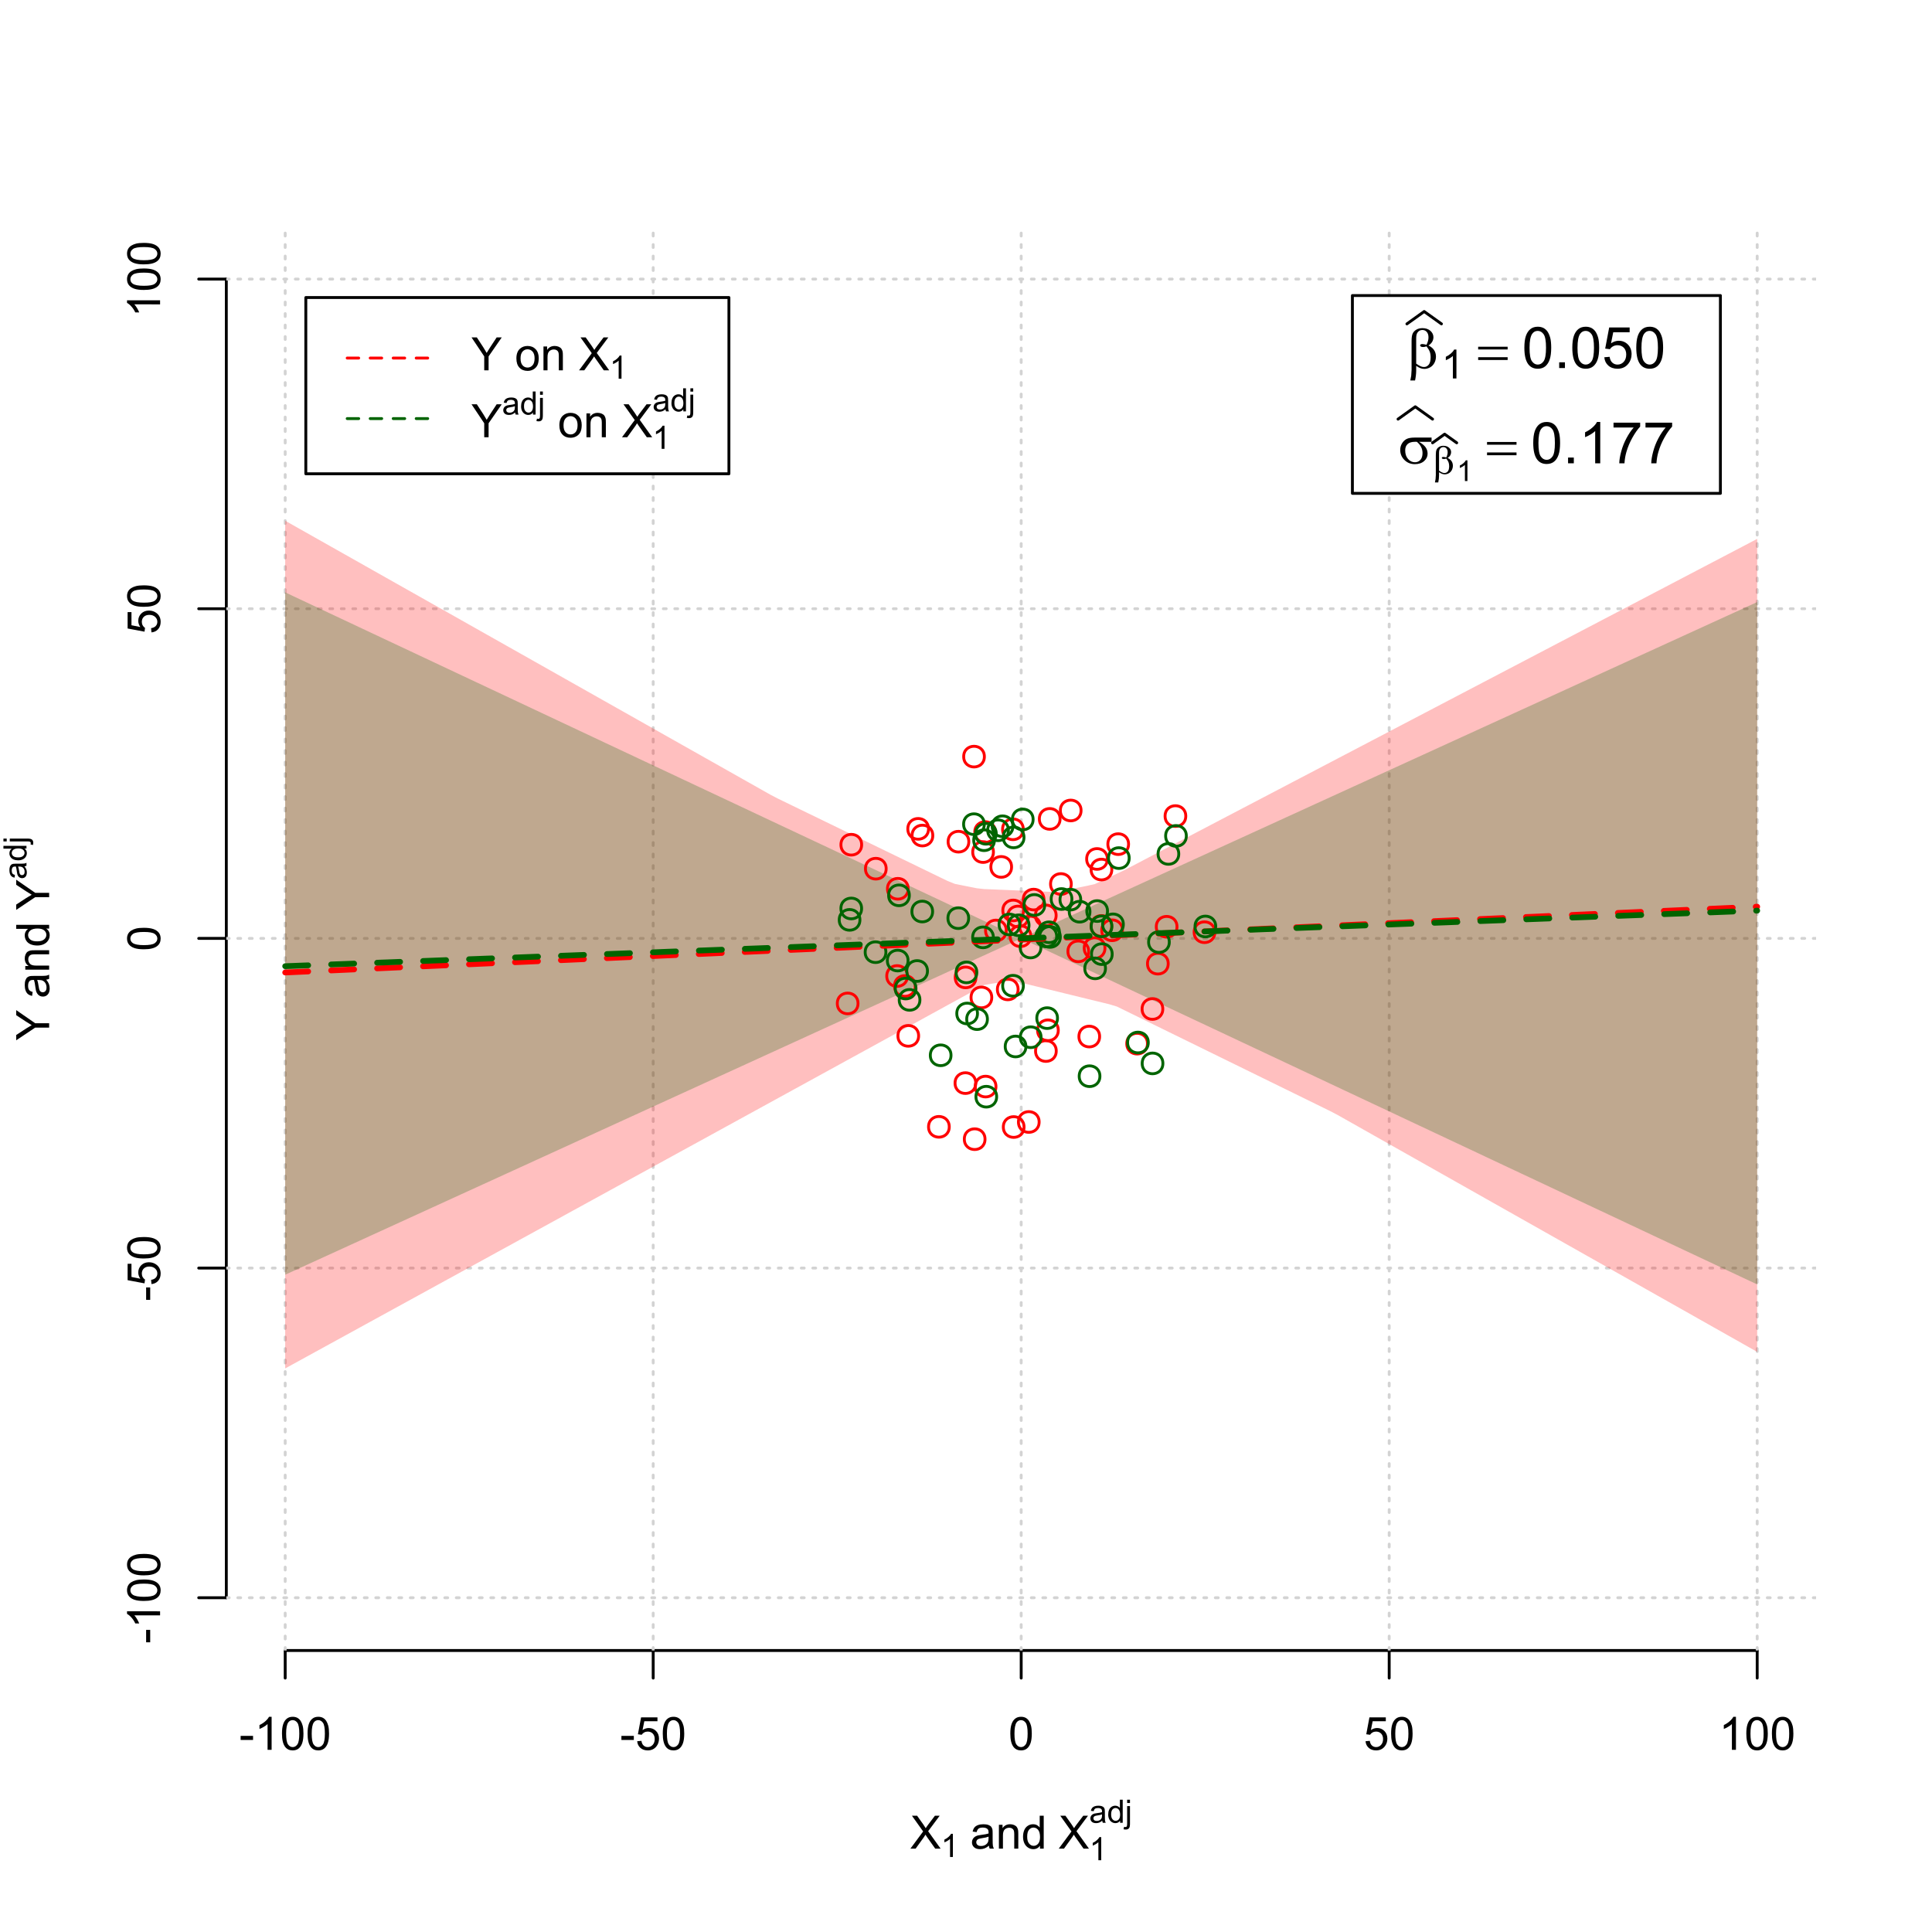 <?xml version="1.0" encoding="UTF-8"?>
<svg xmlns="http://www.w3.org/2000/svg" xmlns:xlink="http://www.w3.org/1999/xlink" width="504pt" height="504pt" viewBox="0 0 504 504" version="1.1">
<defs>
<g>
<symbol overflow="visible" id="glyph0-0">
<path style="stroke:none;" d="M 1.5 0 L 1.5 -7.5 L 7.5 -7.5 L 7.5 0 Z M 1.688 -0.188 L 7.312 -0.188 L 7.312 -7.312 L 1.688 -7.312 Z M 1.688 -0.188 "/>
</symbol>
<symbol overflow="visible" id="glyph0-1">
<path style="stroke:none;" d="M 0.055 0 L 3.375 -4.477 L 0.445 -8.59 L 1.797 -8.59 L 3.359 -6.387 C 3.68 -5.93 3.91 -5.578 4.047 -5.332 C 4.238 -5.645 4.465 -5.969 4.727 -6.312 L 6.457 -8.59 L 7.695 -8.59 L 4.676 -4.539 L 7.93 0 L 6.523 0 L 4.359 -3.062 C 4.238 -3.238 4.113 -3.43 3.984 -3.641 C 3.789 -3.324 3.652 -3.109 3.574 -2.992 L 1.418 0 Z M 0.055 0 "/>
</symbol>
<symbol overflow="visible" id="glyph0-2">
<path style="stroke:none;" d="M 4.852 -0.766 C 4.461 -0.434 4.082 -0.199 3.723 -0.062 C 3.355 0.074 2.969 0.141 2.562 0.141 C 1.875 0.141 1.352 -0.023 0.984 -0.359 C 0.617 -0.688 0.434 -1.117 0.434 -1.641 C 0.434 -1.945 0.5 -2.223 0.641 -2.473 C 0.777 -2.723 0.961 -2.926 1.188 -3.082 C 1.41 -3.234 1.664 -3.348 1.945 -3.43 C 2.152 -3.477 2.465 -3.531 2.883 -3.586 C 3.734 -3.688 4.359 -3.809 4.766 -3.949 C 4.766 -4.09 4.77 -4.18 4.77 -4.227 C 4.77 -4.648 4.668 -4.953 4.469 -5.133 C 4.199 -5.371 3.801 -5.488 3.27 -5.492 C 2.77 -5.488 2.402 -5.402 2.168 -5.23 C 1.934 -5.055 1.758 -4.746 1.648 -4.305 L 0.617 -4.445 C 0.707 -4.887 0.863 -5.242 1.078 -5.516 C 1.289 -5.781 1.598 -5.992 2.008 -6.141 C 2.41 -6.289 2.883 -6.363 3.422 -6.363 C 3.953 -6.363 4.383 -6.301 4.715 -6.176 C 5.047 -6.051 5.293 -5.891 5.449 -5.703 C 5.605 -5.512 5.715 -5.273 5.777 -4.984 C 5.809 -4.805 5.824 -4.48 5.828 -4.016 L 5.828 -2.609 C 5.824 -1.625 5.848 -1.004 5.895 -0.746 C 5.941 -0.484 6.031 -0.238 6.164 0 L 5.062 0 C 4.953 -0.219 4.883 -0.473 4.852 -0.766 Z M 4.766 -3.125 C 4.375 -2.965 3.801 -2.832 3.039 -2.727 C 2.605 -2.66 2.301 -2.59 2.121 -2.516 C 1.941 -2.434 1.801 -2.32 1.703 -2.172 C 1.605 -2.02 1.559 -1.852 1.559 -1.672 C 1.559 -1.387 1.664 -1.152 1.875 -0.969 C 2.086 -0.777 2.398 -0.684 2.812 -0.688 C 3.219 -0.684 3.578 -0.773 3.895 -0.953 C 4.211 -1.129 4.445 -1.371 4.594 -1.68 C 4.707 -1.918 4.762 -2.27 4.766 -2.734 Z M 4.766 -3.125 "/>
</symbol>
<symbol overflow="visible" id="glyph0-3">
<path style="stroke:none;" d="M 0.789 0 L 0.789 -6.223 L 1.742 -6.223 L 1.742 -5.336 C 2.195 -6.02 2.855 -6.363 3.719 -6.363 C 4.09 -6.363 4.434 -6.293 4.754 -6.16 C 5.066 -6.023 5.305 -5.848 5.461 -5.633 C 5.617 -5.41 5.727 -5.152 5.789 -4.852 C 5.828 -4.656 5.848 -4.312 5.848 -3.828 L 5.848 0 L 4.793 0 L 4.793 -3.785 C 4.793 -4.215 4.75 -4.535 4.668 -4.75 C 4.586 -4.961 4.441 -5.129 4.234 -5.258 C 4.023 -5.383 3.777 -5.449 3.5 -5.449 C 3.047 -5.449 2.66 -5.305 2.332 -5.02 C 2.004 -4.734 1.84 -4.195 1.844 -3.398 L 1.844 0 Z M 0.789 0 "/>
</symbol>
<symbol overflow="visible" id="glyph0-4">
<path style="stroke:none;" d="M 4.828 0 L 4.828 -0.785 C 4.43 -0.168 3.848 0.141 3.086 0.141 C 2.59 0.141 2.133 0.004 1.719 -0.27 C 1.297 -0.543 0.977 -0.922 0.75 -1.414 C 0.523 -1.898 0.41 -2.465 0.41 -3.105 C 0.41 -3.727 0.512 -4.289 0.719 -4.797 C 0.926 -5.301 1.238 -5.688 1.652 -5.957 C 2.066 -6.227 2.527 -6.363 3.039 -6.363 C 3.41 -6.363 3.746 -6.281 4.043 -6.125 C 4.336 -5.965 4.574 -5.762 4.758 -5.508 L 4.758 -8.59 L 5.805 -8.59 L 5.805 0 Z M 1.492 -3.105 C 1.488 -2.309 1.656 -1.711 1.996 -1.316 C 2.328 -0.922 2.727 -0.727 3.188 -0.727 C 3.648 -0.727 4.039 -0.914 4.359 -1.293 C 4.68 -1.668 4.84 -2.242 4.844 -3.016 C 4.84 -3.867 4.676 -4.492 4.352 -4.895 C 4.02 -5.289 3.617 -5.488 3.141 -5.492 C 2.672 -5.488 2.277 -5.297 1.965 -4.918 C 1.645 -4.531 1.488 -3.93 1.492 -3.105 Z M 1.492 -3.105 "/>
</symbol>
<symbol overflow="visible" id="glyph0-5">
<path style="stroke:none;" d="M 0.383 -2.578 L 0.383 -3.641 L 3.621 -3.641 L 3.621 -2.578 Z M 0.383 -2.578 "/>
</symbol>
<symbol overflow="visible" id="glyph0-6">
<path style="stroke:none;" d="M 4.469 0 L 3.414 0 L 3.414 -6.719 C 3.16 -6.477 2.828 -6.234 2.414 -5.996 C 2 -5.75 1.629 -5.57 1.305 -5.449 L 1.305 -6.469 C 1.895 -6.742 2.41 -7.078 2.852 -7.477 C 3.293 -7.871 3.605 -8.254 3.789 -8.625 L 4.469 -8.625 Z M 4.469 0 "/>
</symbol>
<symbol overflow="visible" id="glyph0-7">
<path style="stroke:none;" d="M 0.5 -4.234 C 0.496 -5.246 0.602 -6.062 0.812 -6.688 C 1.02 -7.305 1.328 -7.785 1.742 -8.121 C 2.148 -8.457 2.668 -8.625 3.297 -8.625 C 3.758 -8.625 4.164 -8.531 4.512 -8.348 C 4.855 -8.16 5.141 -7.891 5.371 -7.543 C 5.594 -7.191 5.773 -6.766 5.906 -6.266 C 6.035 -5.762 6.098 -5.086 6.102 -4.234 C 6.098 -3.227 5.996 -2.414 5.789 -1.797 C 5.578 -1.176 5.266 -0.695 4.859 -0.359 C 4.445 -0.02 3.926 0.145 3.297 0.148 C 2.465 0.145 1.816 -0.148 1.348 -0.742 C 0.781 -1.457 0.496 -2.621 0.5 -4.234 Z M 1.582 -4.234 C 1.582 -2.824 1.746 -1.887 2.074 -1.418 C 2.402 -0.949 2.809 -0.715 3.297 -0.719 C 3.777 -0.715 4.184 -0.949 4.52 -1.422 C 4.848 -1.887 5.016 -2.824 5.016 -4.234 C 5.016 -5.648 4.848 -6.59 4.52 -7.055 C 4.184 -7.516 3.773 -7.746 3.289 -7.75 C 2.801 -7.746 2.414 -7.543 2.125 -7.137 C 1.762 -6.613 1.582 -5.645 1.582 -4.234 Z M 1.582 -4.234 "/>
</symbol>
<symbol overflow="visible" id="glyph0-8">
<path style="stroke:none;" d="M 0.5 -2.25 L 1.605 -2.344 C 1.684 -1.805 1.871 -1.398 2.176 -1.125 C 2.473 -0.852 2.836 -0.715 3.258 -0.719 C 3.766 -0.715 4.195 -0.906 4.547 -1.293 C 4.898 -1.672 5.074 -2.18 5.074 -2.82 C 5.074 -3.414 4.902 -3.891 4.566 -4.242 C 4.227 -4.59 3.785 -4.762 3.242 -4.766 C 2.898 -4.762 2.594 -4.684 2.32 -4.531 C 2.047 -4.375 1.832 -4.176 1.676 -3.93 L 0.688 -4.062 L 1.516 -8.473 L 5.789 -8.473 L 5.789 -7.465 L 2.359 -7.465 L 1.898 -5.156 C 2.414 -5.516 2.953 -5.695 3.523 -5.695 C 4.27 -5.695 4.902 -5.434 5.422 -4.914 C 5.934 -4.395 6.191 -3.727 6.195 -2.914 C 6.191 -2.133 5.965 -1.461 5.516 -0.898 C 4.961 -0.199 4.211 0.145 3.258 0.148 C 2.477 0.145 1.836 -0.07 1.344 -0.508 C 0.844 -0.941 0.562 -1.523 0.5 -2.25 Z M 0.5 -2.25 "/>
</symbol>
<symbol overflow="visible" id="glyph0-9">
<path style="stroke:none;" d="M 3.344 0 L 3.344 -3.641 L 0.035 -8.59 L 1.418 -8.59 L 3.109 -6 C 3.418 -5.516 3.711 -5.031 3.984 -4.547 C 4.242 -4.992 4.555 -5.496 4.922 -6.062 L 6.586 -8.59 L 7.91 -8.59 L 4.484 -3.641 L 4.484 0 Z M 3.344 0 "/>
</symbol>
<symbol overflow="visible" id="glyph0-10">
<path style="stroke:none;" d=""/>
</symbol>
<symbol overflow="visible" id="glyph0-11">
<path style="stroke:none;" d="M 0.398 -3.109 C 0.398 -4.262 0.719 -5.117 1.359 -5.672 C 1.895 -6.133 2.547 -6.363 3.316 -6.363 C 4.172 -6.363 4.871 -6.082 5.414 -5.52 C 5.953 -4.957 6.223 -4.184 6.227 -3.199 C 6.223 -2.398 6.102 -1.766 5.867 -1.309 C 5.625 -0.848 5.277 -0.492 4.82 -0.238 C 4.359 0.016 3.859 0.141 3.316 0.141 C 2.441 0.141 1.734 -0.137 1.203 -0.695 C 0.664 -1.254 0.398 -2.059 0.398 -3.109 Z M 1.484 -3.109 C 1.48 -2.309 1.656 -1.711 2.004 -1.32 C 2.348 -0.922 2.785 -0.727 3.316 -0.727 C 3.84 -0.727 4.273 -0.926 4.621 -1.324 C 4.969 -1.723 5.145 -2.328 5.145 -3.148 C 5.145 -3.914 4.969 -4.496 4.617 -4.895 C 4.266 -5.289 3.832 -5.488 3.316 -5.492 C 2.785 -5.488 2.348 -5.293 2.004 -4.898 C 1.656 -4.5 1.48 -3.902 1.484 -3.109 Z M 1.484 -3.109 "/>
</symbol>
<symbol overflow="visible" id="glyph1-0">
<path style="stroke:none;" d="M 1.051 0 L 1.051 -5.25 L 5.25 -5.25 L 5.25 0 Z M 1.18 -0.133 L 5.117 -0.133 L 5.117 -5.117 L 1.18 -5.117 Z M 1.18 -0.133 "/>
</symbol>
<symbol overflow="visible" id="glyph1-1">
<path style="stroke:none;" d="M 3.129 0 L 2.391 0 L 2.391 -4.703 C 2.211 -4.531 1.977 -4.363 1.691 -4.195 C 1.398 -4.023 1.141 -3.895 0.914 -3.812 L 0.914 -4.527 C 1.328 -4.719 1.688 -4.953 1.996 -5.234 C 2.305 -5.508 2.523 -5.777 2.652 -6.039 L 3.129 -6.039 Z M 3.129 0 "/>
</symbol>
<symbol overflow="visible" id="glyph1-2">
<path style="stroke:none;" d="M 3.395 -0.539 C 3.117 -0.305 2.855 -0.137 2.605 -0.043 C 2.352 0.051 2.082 0.094 1.793 0.098 C 1.312 0.094 0.941 -0.02 0.688 -0.25 C 0.43 -0.48 0.305 -0.781 0.305 -1.148 C 0.305 -1.359 0.352 -1.551 0.449 -1.73 C 0.543 -1.902 0.668 -2.047 0.828 -2.156 C 0.984 -2.262 1.164 -2.34 1.363 -2.398 C 1.504 -2.434 1.723 -2.473 2.02 -2.512 C 2.609 -2.578 3.047 -2.664 3.336 -2.766 C 3.336 -2.867 3.34 -2.93 3.34 -2.957 C 3.34 -3.258 3.27 -3.469 3.129 -3.594 C 2.941 -3.758 2.66 -3.844 2.289 -3.844 C 1.941 -3.844 1.684 -3.781 1.52 -3.66 C 1.348 -3.535 1.227 -3.32 1.152 -3.016 L 0.43 -3.113 C 0.492 -3.418 0.602 -3.668 0.754 -3.863 C 0.902 -4.051 1.121 -4.199 1.406 -4.301 C 1.688 -4.402 2.016 -4.453 2.395 -4.453 C 2.766 -4.453 3.066 -4.406 3.301 -4.32 C 3.527 -4.23 3.699 -4.121 3.812 -3.992 C 3.918 -3.855 3.996 -3.691 4.043 -3.492 C 4.066 -3.363 4.078 -3.133 4.082 -2.809 L 4.082 -1.824 C 4.078 -1.137 4.094 -0.703 4.129 -0.523 C 4.156 -0.336 4.219 -0.164 4.316 0 L 3.543 0 C 3.465 -0.152 3.414 -0.332 3.395 -0.539 Z M 3.336 -2.188 C 3.062 -2.074 2.66 -1.98 2.129 -1.906 C 1.82 -1.859 1.605 -1.812 1.484 -1.758 C 1.355 -1.703 1.258 -1.621 1.191 -1.52 C 1.121 -1.41 1.09 -1.293 1.09 -1.168 C 1.09 -0.969 1.164 -0.805 1.312 -0.676 C 1.461 -0.543 1.68 -0.48 1.969 -0.48 C 2.25 -0.48 2.5 -0.539 2.727 -0.664 C 2.945 -0.785 3.109 -0.957 3.215 -1.176 C 3.293 -1.34 3.332 -1.586 3.336 -1.914 Z M 3.336 -2.188 "/>
</symbol>
<symbol overflow="visible" id="glyph1-3">
<path style="stroke:none;" d="M 3.379 0 L 3.379 -0.551 C 3.102 -0.121 2.695 0.094 2.16 0.098 C 1.812 0.094 1.492 0 1.203 -0.188 C 0.906 -0.379 0.68 -0.645 0.523 -0.988 C 0.359 -1.328 0.281 -1.723 0.285 -2.172 C 0.281 -2.605 0.355 -3 0.504 -3.355 C 0.648 -3.707 0.863 -3.977 1.156 -4.168 C 1.441 -4.355 1.766 -4.453 2.129 -4.453 C 2.387 -4.453 2.621 -4.395 2.828 -4.285 C 3.031 -4.172 3.199 -4.031 3.332 -3.855 L 3.332 -6.012 L 4.066 -6.012 L 4.066 0 Z M 1.047 -2.172 C 1.043 -1.613 1.16 -1.195 1.398 -0.922 C 1.629 -0.641 1.906 -0.504 2.23 -0.508 C 2.551 -0.504 2.824 -0.637 3.051 -0.902 C 3.273 -1.168 3.387 -1.57 3.391 -2.113 C 3.387 -2.707 3.273 -3.145 3.047 -3.426 C 2.816 -3.703 2.531 -3.844 2.199 -3.844 C 1.867 -3.844 1.594 -3.707 1.375 -3.441 C 1.152 -3.168 1.043 -2.746 1.047 -2.172 Z M 1.047 -2.172 "/>
</symbol>
<symbol overflow="visible" id="glyph1-4">
<path style="stroke:none;" d="M 0.551 -5.156 L 0.551 -6.012 L 1.289 -6.012 L 1.289 -5.156 Z M -0.387 1.691 L -0.246 1.062 C -0.098 1.098 0.016 1.117 0.102 1.121 C 0.25 1.117 0.363 1.066 0.438 0.969 C 0.512 0.867 0.551 0.621 0.551 0.223 L 0.551 -4.355 L 1.289 -4.355 L 1.289 0.238 C 1.289 0.773 1.219 1.148 1.078 1.359 C 0.898 1.633 0.602 1.77 0.191 1.77 C -0.008 1.77 -0.199 1.742 -0.387 1.691 Z M -0.387 1.691 "/>
</symbol>
<symbol overflow="visible" id="glyph2-0">
<path style="stroke:none;" d="M 0.602 0 L 0.602 -7.5 L 6.602 -7.5 L 6.602 0 Z M 0.789 -0.188 L 6.414 -0.188 L 6.414 -7.312 L 0.789 -7.312 Z M 0.789 -0.188 "/>
</symbol>
<symbol overflow="visible" id="glyph2-1">
<path style="stroke:none;" d=""/>
</symbol>
<symbol overflow="visible" id="glyph3-0">
<path style="stroke:none;" d="M 0 -1.5 L -7.5 -1.5 L -7.5 -7.5 L 0 -7.5 Z M -0.188 -1.688 L -0.188 -7.312 L -7.312 -7.312 L -7.312 -1.688 Z M -0.188 -1.688 "/>
</symbol>
<symbol overflow="visible" id="glyph3-1">
<path style="stroke:none;" d="M 0 -3.344 L -3.641 -3.348 L -8.59 -0.035 L -8.59 -1.418 L -6 -3.113 C -5.516 -3.422 -5.031 -3.715 -4.547 -3.984 C -4.992 -4.242 -5.496 -4.555 -6.062 -4.922 L -8.59 -6.586 L -8.59 -7.91 L -3.637 -4.484 L 0 -4.484 Z M 0 -3.344 "/>
</symbol>
<symbol overflow="visible" id="glyph3-2">
<path style="stroke:none;" d="M -0.766 -4.852 C -0.434 -4.461 -0.199 -4.082 -0.062 -3.723 C 0.074 -3.355 0.141 -2.969 0.141 -2.562 C 0.141 -1.875 -0.023 -1.352 -0.359 -0.984 C -0.688 -0.617 -1.117 -0.434 -1.641 -0.434 C -1.945 -0.434 -2.223 -0.5 -2.473 -0.641 C -2.723 -0.777 -2.926 -0.961 -3.082 -1.188 C -3.234 -1.41 -3.348 -1.664 -3.43 -1.945 C -3.477 -2.152 -3.531 -2.465 -3.586 -2.883 C -3.688 -3.734 -3.809 -4.359 -3.949 -4.766 C -4.09 -4.766 -4.18 -4.77 -4.227 -4.77 C -4.648 -4.77 -4.953 -4.668 -5.133 -4.469 C -5.371 -4.199 -5.488 -3.801 -5.492 -3.27 C -5.488 -2.773 -5.402 -2.406 -5.23 -2.172 C -5.055 -1.934 -4.746 -1.758 -4.305 -1.648 L -4.445 -0.617 C -4.887 -0.707 -5.242 -0.863 -5.516 -1.078 C -5.781 -1.293 -5.992 -1.602 -6.141 -2.012 C -6.289 -2.414 -6.363 -2.887 -6.363 -3.422 C -6.363 -3.953 -6.301 -4.383 -6.176 -4.715 C -6.051 -5.047 -5.891 -5.293 -5.703 -5.449 C -5.512 -5.605 -5.273 -5.715 -4.984 -5.777 C -4.805 -5.809 -4.48 -5.824 -4.016 -5.828 L -2.605 -5.828 C -1.625 -5.824 -1.004 -5.848 -0.746 -5.895 C -0.48 -5.941 -0.234 -6.031 0 -6.164 L 0 -5.062 C -0.219 -4.953 -0.473 -4.883 -0.766 -4.852 Z M -3.121 -4.766 C -2.961 -4.375 -2.828 -3.801 -2.727 -3.039 C -2.66 -2.605 -2.59 -2.301 -2.516 -2.121 C -2.434 -1.941 -2.32 -1.801 -2.172 -1.703 C -2.02 -1.605 -1.852 -1.559 -1.672 -1.559 C -1.387 -1.559 -1.152 -1.664 -0.965 -1.875 C -0.773 -2.086 -0.68 -2.398 -0.684 -2.812 C -0.68 -3.219 -0.77 -3.578 -0.949 -3.895 C -1.129 -4.211 -1.371 -4.445 -1.68 -4.594 C -1.918 -4.707 -2.27 -4.762 -2.734 -4.766 Z M -3.121 -4.766 "/>
</symbol>
<symbol overflow="visible" id="glyph3-3">
<path style="stroke:none;" d="M 0 -0.789 L -6.223 -0.793 L -6.223 -1.742 L -5.336 -1.742 C -6.02 -2.195 -6.363 -2.855 -6.363 -3.723 C -6.363 -4.09 -6.293 -4.434 -6.16 -4.754 C -6.023 -5.066 -5.848 -5.305 -5.633 -5.461 C -5.41 -5.617 -5.152 -5.727 -4.852 -5.789 C -4.656 -5.828 -4.312 -5.848 -3.824 -5.848 L 0 -5.848 L 0 -4.793 L -3.785 -4.793 C -4.215 -4.793 -4.535 -4.75 -4.75 -4.668 C -4.961 -4.586 -5.129 -4.441 -5.258 -4.234 C -5.383 -4.023 -5.449 -3.777 -5.449 -3.5 C -5.449 -3.047 -5.305 -2.66 -5.02 -2.336 C -4.734 -2.008 -4.195 -1.844 -3.398 -1.848 L 0 -1.844 Z M 0 -0.789 "/>
</symbol>
<symbol overflow="visible" id="glyph3-4">
<path style="stroke:none;" d="M 0 -4.828 L -0.785 -4.828 C -0.168 -4.43 0.141 -3.848 0.141 -3.086 C 0.141 -2.59 0.004 -2.133 -0.27 -1.719 C -0.543 -1.297 -0.922 -0.977 -1.414 -0.75 C -1.898 -0.523 -2.465 -0.41 -3.105 -0.41 C -3.727 -0.41 -4.289 -0.512 -4.797 -0.719 C -5.301 -0.926 -5.688 -1.238 -5.957 -1.652 C -6.227 -2.066 -6.363 -2.527 -6.363 -3.043 C -6.363 -3.414 -6.281 -3.75 -6.125 -4.043 C -5.965 -4.336 -5.762 -4.574 -5.508 -4.758 L -8.59 -4.758 L -8.59 -5.809 L 0 -5.805 Z M -3.105 -1.496 C -2.309 -1.492 -1.711 -1.66 -1.316 -1.996 C -0.922 -2.328 -0.727 -2.727 -0.727 -3.188 C -0.727 -3.648 -0.914 -4.039 -1.289 -4.359 C -1.664 -4.68 -2.238 -4.84 -3.016 -4.844 C -3.867 -4.84 -4.492 -4.676 -4.895 -4.352 C -5.289 -4.023 -5.488 -3.621 -5.492 -3.141 C -5.488 -2.672 -5.297 -2.277 -4.918 -1.965 C -4.531 -1.648 -3.93 -1.492 -3.105 -1.496 Z M -3.105 -1.496 "/>
</symbol>
<symbol overflow="visible" id="glyph3-5">
<path style="stroke:none;" d="M -2.578 -0.383 L -3.641 -0.383 L -3.641 -3.621 L -2.578 -3.621 Z M -2.578 -0.383 "/>
</symbol>
<symbol overflow="visible" id="glyph3-6">
<path style="stroke:none;" d="M 0 -4.469 L 0 -3.414 L -6.719 -3.418 C -6.477 -3.16 -6.234 -2.828 -5.996 -2.418 C -5.75 -2.004 -5.57 -1.633 -5.449 -1.309 L -6.469 -1.309 C -6.742 -1.895 -7.078 -2.41 -7.477 -2.852 C -7.871 -3.293 -8.254 -3.605 -8.625 -3.793 L -8.625 -4.473 Z M 0 -4.469 "/>
</symbol>
<symbol overflow="visible" id="glyph3-7">
<path style="stroke:none;" d="M -4.234 -0.5 C -5.246 -0.496 -6.062 -0.602 -6.688 -0.812 C -7.305 -1.02 -7.785 -1.328 -8.121 -1.742 C -8.457 -2.152 -8.625 -2.672 -8.625 -3.301 C -8.625 -3.758 -8.531 -4.164 -8.348 -4.512 C -8.16 -4.859 -7.891 -5.145 -7.543 -5.371 C -7.191 -5.594 -6.766 -5.773 -6.266 -5.906 C -5.762 -6.035 -5.086 -6.098 -4.234 -6.102 C -3.223 -6.098 -2.41 -5.996 -1.793 -5.789 C -1.176 -5.578 -0.695 -5.266 -0.359 -4.859 C -0.02 -4.445 0.145 -3.926 0.148 -3.297 C 0.145 -2.465 -0.148 -1.816 -0.742 -1.348 C -1.457 -0.781 -2.621 -0.496 -4.234 -0.5 Z M -4.234 -1.582 C -2.824 -1.582 -1.887 -1.746 -1.418 -2.074 C -0.949 -2.402 -0.715 -2.809 -0.719 -3.297 C -0.715 -3.777 -0.949 -4.184 -1.422 -4.52 C -1.887 -4.848 -2.824 -5.016 -4.234 -5.016 C -5.648 -5.016 -6.59 -4.848 -7.055 -4.52 C -7.516 -4.188 -7.746 -3.777 -7.75 -3.289 C -7.746 -2.801 -7.543 -2.414 -7.137 -2.129 C -6.613 -1.762 -5.645 -1.582 -4.234 -1.582 Z M -4.234 -1.582 "/>
</symbol>
<symbol overflow="visible" id="glyph3-8">
<path style="stroke:none;" d="M -2.25 -0.5 L -2.344 -1.605 C -1.805 -1.684 -1.398 -1.871 -1.125 -2.176 C -0.852 -2.473 -0.715 -2.836 -0.719 -3.258 C -0.715 -3.766 -0.906 -4.195 -1.293 -4.547 C -1.672 -4.898 -2.18 -5.074 -2.816 -5.074 C -3.414 -5.074 -3.891 -4.902 -4.242 -4.566 C -4.59 -4.227 -4.762 -3.785 -4.766 -3.242 C -4.762 -2.898 -4.684 -2.594 -4.531 -2.32 C -4.375 -2.047 -4.176 -1.832 -3.93 -1.676 L -4.062 -0.688 L -8.473 -1.52 L -8.473 -5.789 L -7.465 -5.789 L -7.465 -2.363 L -5.156 -1.898 C -5.516 -2.414 -5.695 -2.953 -5.695 -3.523 C -5.695 -4.27 -5.434 -4.902 -4.914 -5.422 C -4.395 -5.934 -3.727 -6.191 -2.91 -6.195 C -2.133 -6.191 -1.461 -5.965 -0.895 -5.516 C -0.199 -4.961 0.145 -4.211 0.148 -3.258 C 0.145 -2.477 -0.07 -1.836 -0.508 -1.344 C -0.941 -0.848 -1.523 -0.566 -2.25 -0.5 Z M -2.25 -0.5 "/>
</symbol>
<symbol overflow="visible" id="glyph4-0">
<path style="stroke:none;" d="M 0 -0.602 L -7.5 -0.605 L -7.5 -6.605 L 0 -6.602 Z M -0.188 -0.789 L -0.188 -6.414 L -7.312 -6.418 L -7.312 -0.793 Z M -0.188 -0.789 "/>
</symbol>
<symbol overflow="visible" id="glyph4-1">
<path style="stroke:none;" d=""/>
</symbol>
<symbol overflow="visible" id="glyph5-0">
<path style="stroke:none;" d="M 0 -1.051 L -5.25 -1.051 L -5.25 -5.25 L 0 -5.25 Z M -0.133 -1.18 L -0.133 -5.117 L -5.117 -5.117 L -5.117 -1.18 Z M -0.133 -1.18 "/>
</symbol>
<symbol overflow="visible" id="glyph5-1">
<path style="stroke:none;" d="M -0.539 -3.395 C -0.305 -3.117 -0.137 -2.855 -0.043 -2.605 C 0.051 -2.352 0.094 -2.082 0.098 -1.793 C 0.094 -1.312 -0.02 -0.941 -0.25 -0.688 C -0.48 -0.43 -0.781 -0.305 -1.148 -0.305 C -1.359 -0.305 -1.551 -0.352 -1.73 -0.449 C -1.902 -0.543 -2.047 -0.668 -2.156 -0.828 C -2.262 -0.984 -2.34 -1.164 -2.398 -1.363 C -2.434 -1.504 -2.473 -1.723 -2.512 -2.02 C -2.578 -2.609 -2.664 -3.047 -2.766 -3.336 C -2.867 -3.336 -2.93 -3.34 -2.957 -3.34 C -3.258 -3.34 -3.469 -3.27 -3.594 -3.129 C -3.758 -2.941 -3.844 -2.66 -3.844 -2.289 C -3.844 -1.941 -3.781 -1.684 -3.66 -1.52 C -3.535 -1.352 -3.32 -1.23 -3.016 -1.152 L -3.113 -0.43 C -3.418 -0.492 -3.668 -0.602 -3.863 -0.754 C -4.051 -0.902 -4.199 -1.121 -4.301 -1.406 C -4.402 -1.688 -4.453 -2.016 -4.453 -2.395 C -4.453 -2.766 -4.406 -3.066 -4.32 -3.301 C -4.23 -3.527 -4.121 -3.699 -3.992 -3.812 C -3.855 -3.918 -3.691 -3.996 -3.492 -4.043 C -3.363 -4.066 -3.133 -4.078 -2.809 -4.082 L -1.824 -4.082 C -1.137 -4.078 -0.703 -4.094 -0.523 -4.129 C -0.336 -4.156 -0.164 -4.219 0 -4.316 L 0 -3.543 C -0.152 -3.465 -0.332 -3.414 -0.539 -3.395 Z M -2.188 -3.336 C -2.074 -3.062 -1.98 -2.66 -1.906 -2.129 C -1.859 -1.82 -1.812 -1.605 -1.758 -1.484 C -1.703 -1.355 -1.621 -1.258 -1.52 -1.191 C -1.41 -1.121 -1.293 -1.09 -1.168 -1.09 C -0.969 -1.09 -0.805 -1.164 -0.676 -1.312 C -0.543 -1.461 -0.48 -1.68 -0.48 -1.969 C -0.48 -2.25 -0.539 -2.5 -0.664 -2.727 C -0.785 -2.945 -0.957 -3.109 -1.176 -3.215 C -1.34 -3.293 -1.586 -3.332 -1.914 -3.336 Z M -2.188 -3.336 "/>
</symbol>
<symbol overflow="visible" id="glyph5-2">
<path style="stroke:none;" d="M 0 -3.379 L -0.551 -3.379 C -0.121 -3.102 0.094 -2.695 0.098 -2.16 C 0.094 -1.812 0 -1.492 -0.188 -1.203 C -0.379 -0.906 -0.645 -0.684 -0.988 -0.527 C -1.328 -0.367 -1.723 -0.285 -2.172 -0.289 C -2.605 -0.285 -3 -0.359 -3.355 -0.504 C -3.707 -0.648 -3.977 -0.863 -4.168 -1.156 C -4.355 -1.441 -4.453 -1.766 -4.453 -2.129 C -4.453 -2.387 -4.395 -2.621 -4.285 -2.828 C -4.172 -3.031 -4.031 -3.199 -3.855 -3.332 L -6.012 -3.332 L -6.012 -4.066 L 0 -4.066 Z M -2.172 -1.047 C -1.613 -1.043 -1.195 -1.16 -0.922 -1.398 C -0.641 -1.629 -0.504 -1.906 -0.508 -2.23 C -0.504 -2.551 -0.637 -2.824 -0.902 -3.051 C -1.168 -3.273 -1.57 -3.387 -2.113 -3.391 C -2.707 -3.387 -3.145 -3.273 -3.426 -3.047 C -3.703 -2.816 -3.844 -2.531 -3.844 -2.199 C -3.844 -1.867 -3.707 -1.594 -3.441 -1.375 C -3.168 -1.152 -2.746 -1.043 -2.172 -1.047 Z M -2.172 -1.047 "/>
</symbol>
<symbol overflow="visible" id="glyph5-3">
<path style="stroke:none;" d="M -5.156 -0.551 L -6.012 -0.551 L -6.012 -1.289 L -5.156 -1.289 Z M 1.691 0.387 L 1.062 0.246 C 1.098 0.098 1.117 -0.016 1.121 -0.102 C 1.117 -0.25 1.066 -0.363 0.969 -0.438 C 0.867 -0.512 0.621 -0.551 0.223 -0.551 L -4.355 -0.551 L -4.355 -1.289 L 0.238 -1.289 C 0.773 -1.289 1.148 -1.219 1.359 -1.078 C 1.633 -0.898 1.77 -0.602 1.77 -0.191 C 1.77 0.008 1.742 0.199 1.691 0.387 Z M 1.691 0.387 "/>
</symbol>
<symbol overflow="visible" id="glyph6-0">
<path style="stroke:none;" d="M 0.754 0 L 0.754 -9.375 L 8.254 -9.375 L 8.254 0 Z M 0.988 -0.234 L 8.02 -0.234 L 8.02 -9.141 L 0.988 -9.141 Z M 0.988 -0.234 "/>
</symbol>
<symbol overflow="visible" id="glyph6-1">
<path style="stroke:none;" d="M 2.418 -0.57 L 2.418 0.668 C 2.414 1.457 2.316 2.312 2.125 3.238 L 0.887 3.238 C 1.016 2.629 1.094 2.215 1.121 2 C 1.18 1.312 1.211 0.812 1.215 0.5 L 1.215 -6.988 C 1.211 -7.859 1.297 -8.508 1.473 -8.93 C 1.645 -9.352 1.957 -9.703 2.41 -9.988 C 2.859 -10.27 3.402 -10.41 4.035 -10.414 C 4.906 -10.41 5.605 -10.176 6.129 -9.711 C 6.652 -9.238 6.914 -8.684 6.914 -8.043 C 6.914 -7.625 6.805 -7.23 6.594 -6.855 C 6.379 -6.48 6.051 -6.156 5.609 -5.891 C 6.914 -5.262 7.57 -4.289 7.574 -2.973 C 7.57 -2.383 7.434 -1.836 7.164 -1.332 C 6.887 -0.82 6.512 -0.434 6.035 -0.172 C 5.555 0.094 5.059 0.223 4.555 0.227 C 4.227 0.223 3.906 0.168 3.586 0.059 C 3.266 -0.051 2.875 -0.258 2.418 -0.57 Z M 2.418 -1.148 C 2.891 -0.816 3.305 -0.578 3.656 -0.434 C 3.918 -0.324 4.18 -0.27 4.445 -0.27 C 4.938 -0.27 5.352 -0.473 5.688 -0.879 C 6.02 -1.285 6.188 -1.93 6.188 -2.82 C 6.188 -3.375 6.105 -3.863 5.949 -4.281 C 5.785 -4.695 5.508 -5.152 5.113 -5.656 C 4.773 -5.539 4.484 -5.484 4.242 -5.484 C 3.945 -5.484 3.738 -5.527 3.621 -5.617 C 3.5 -5.703 3.438 -5.797 3.441 -5.902 C 3.438 -5.992 3.484 -6.078 3.578 -6.152 C 3.668 -6.223 3.816 -6.258 4.027 -6.262 C 4.262 -6.258 4.625 -6.195 5.113 -6.07 C 5.453 -6.75 5.625 -7.391 5.625 -8 C 5.625 -8.609 5.473 -9.086 5.172 -9.426 C 4.867 -9.758 4.492 -9.926 4.043 -9.93 C 3.477 -9.926 3.035 -9.688 2.727 -9.215 C 2.516 -8.895 2.414 -8.383 2.418 -7.684 Z M 2.418 -1.148 "/>
</symbol>
<symbol overflow="visible" id="glyph6-2">
<path style="stroke:none;" d="M 0.27 -5.559 L 7.961 -5.559 L 7.961 -4.848 L 0.27 -4.848 Z M 0.27 -2.828 L 7.961 -2.828 L 7.961 -2.102 L 0.27 -2.102 Z M 0.27 -2.828 "/>
</symbol>
<symbol overflow="visible" id="glyph6-3">
<path style="stroke:none;" d="M 8.746 -5.602 L 5.465 -5.602 C 6.199 -5.191 6.758 -4.734 7.141 -4.238 C 7.52 -3.738 7.711 -3.164 7.711 -2.512 C 7.711 -1.758 7.406 -1.113 6.801 -0.578 C 6.195 -0.043 5.387 0.223 4.371 0.227 C 3.301 0.223 2.398 -0.137 1.668 -0.863 C 0.934 -1.59 0.566 -2.469 0.57 -3.5 C 0.566 -4.117 0.723 -4.68 1.031 -5.184 C 1.336 -5.688 1.723 -6.066 2.199 -6.324 C 2.668 -6.578 3.391 -6.707 4.367 -6.711 L 8.746 -6.711 Z M 4.914 -5.602 C 4.707 -5.605 4.551 -5.605 4.445 -5.609 C 3.566 -5.605 2.918 -5.41 2.5 -5.023 C 2.074 -4.629 1.863 -4.078 1.867 -3.367 C 1.863 -2.434 2.113 -1.684 2.621 -1.117 C 3.121 -0.551 3.719 -0.27 4.41 -0.27 C 4.984 -0.27 5.457 -0.473 5.828 -0.887 C 6.199 -1.297 6.387 -1.895 6.387 -2.672 C 6.387 -3.797 5.895 -4.773 4.914 -5.602 Z M 4.914 -5.602 "/>
</symbol>
<symbol overflow="visible" id="glyph7-0">
<path style="stroke:none;" d="M 1.312 0 L 1.312 -6.562 L 6.562 -6.562 L 6.562 0 Z M 1.477 -0.164 L 6.398 -0.164 L 6.398 -6.398 L 1.477 -6.398 Z M 1.477 -0.164 "/>
</symbol>
<symbol overflow="visible" id="glyph7-1">
<path style="stroke:none;" d="M 3.91 0 L 2.988 0 L 2.988 -5.879 C 2.766 -5.664 2.473 -5.453 2.113 -5.242 C 1.75 -5.027 1.426 -4.871 1.145 -4.77 L 1.145 -5.66 C 1.656 -5.902 2.109 -6.195 2.496 -6.539 C 2.883 -6.883 3.156 -7.219 3.316 -7.547 L 3.91 -7.547 Z M 3.91 0 "/>
</symbol>
<symbol overflow="visible" id="glyph8-0">
<path style="stroke:none;" d="M 1.875 0 L 1.875 -9.375 L 9.375 -9.375 L 9.375 0 Z M 2.109 -0.234 L 9.141 -0.234 L 9.141 -9.141 L 2.109 -9.141 Z M 2.109 -0.234 "/>
</symbol>
<symbol overflow="visible" id="glyph8-1">
<path style="stroke:none;" d="M 0.621 -5.297 C 0.621 -6.562 0.75 -7.582 1.012 -8.359 C 1.273 -9.133 1.664 -9.73 2.18 -10.152 C 2.695 -10.57 3.344 -10.781 4.125 -10.781 C 4.699 -10.781 5.203 -10.664 5.641 -10.434 C 6.074 -10.199 6.434 -9.863 6.715 -9.43 C 6.996 -8.988 7.219 -8.457 7.383 -7.832 C 7.543 -7.203 7.621 -6.359 7.625 -5.297 C 7.621 -4.035 7.492 -3.016 7.234 -2.246 C 6.973 -1.469 6.586 -0.871 6.074 -0.449 C 5.559 -0.027 4.91 0.18 4.125 0.184 C 3.086 0.18 2.27 -0.188 1.684 -0.93 C 0.973 -1.82 0.621 -3.277 0.621 -5.297 Z M 1.977 -5.297 C 1.973 -3.531 2.18 -2.355 2.594 -1.777 C 3.004 -1.191 3.516 -0.902 4.125 -0.902 C 4.727 -0.902 5.234 -1.195 5.648 -1.781 C 6.062 -2.367 6.27 -3.539 6.27 -5.297 C 6.27 -7.062 6.062 -8.234 5.648 -8.816 C 5.234 -9.398 4.719 -9.691 4.109 -9.691 C 3.5 -9.691 3.02 -9.434 2.66 -8.922 C 2.203 -8.262 1.973 -7.055 1.977 -5.297 Z M 1.977 -5.297 "/>
</symbol>
<symbol overflow="visible" id="glyph8-2">
<path style="stroke:none;" d="M 1.363 0 L 1.363 -1.5 L 2.863 -1.5 L 2.863 0 Z M 1.363 0 "/>
</symbol>
<symbol overflow="visible" id="glyph8-3">
<path style="stroke:none;" d="M 0.621 -2.812 L 2.008 -2.93 C 2.105 -2.254 2.344 -1.746 2.719 -1.41 C 3.094 -1.07 3.543 -0.902 4.07 -0.902 C 4.703 -0.902 5.242 -1.141 5.684 -1.617 C 6.121 -2.094 6.34 -2.727 6.344 -3.523 C 6.34 -4.273 6.129 -4.867 5.707 -5.301 C 5.285 -5.734 4.73 -5.953 4.051 -5.953 C 3.621 -5.953 3.238 -5.855 2.898 -5.664 C 2.555 -5.469 2.285 -5.219 2.094 -4.914 L 0.855 -5.074 L 1.898 -10.59 L 7.234 -10.59 L 7.234 -9.332 L 2.953 -9.332 L 2.375 -6.445 C 3.016 -6.891 3.691 -7.113 4.402 -7.117 C 5.336 -7.113 6.129 -6.789 6.773 -6.145 C 7.418 -5.492 7.738 -4.656 7.742 -3.641 C 7.738 -2.664 7.457 -1.824 6.891 -1.121 C 6.203 -0.25 5.262 0.18 4.07 0.184 C 3.094 0.18 2.297 -0.09 1.68 -0.637 C 1.059 -1.18 0.707 -1.906 0.621 -2.812 Z M 0.621 -2.812 "/>
</symbol>
<symbol overflow="visible" id="glyph8-4">
<path style="stroke:none;" d="M 5.59 0 L 4.27 0 L 4.27 -8.402 C 3.949 -8.098 3.531 -7.793 3.02 -7.492 C 2.504 -7.188 2.043 -6.961 1.633 -6.812 L 1.633 -8.086 C 2.367 -8.43 3.012 -8.848 3.566 -9.344 C 4.117 -9.836 4.508 -10.316 4.738 -10.781 L 5.59 -10.781 Z M 5.59 0 "/>
</symbol>
<symbol overflow="visible" id="glyph8-5">
<path style="stroke:none;" d="M 0.711 -9.332 L 0.711 -10.598 L 7.66 -10.598 L 7.66 -9.574 C 6.973 -8.844 6.297 -7.875 5.629 -6.672 C 4.953 -5.465 4.434 -4.227 4.07 -2.953 C 3.805 -2.055 3.637 -1.07 3.566 0 L 2.211 0 C 2.223 -0.844 2.391 -1.863 2.711 -3.059 C 3.027 -4.254 3.48 -5.406 4.074 -6.52 C 4.664 -7.629 5.297 -8.566 5.969 -9.332 Z M 0.711 -9.332 "/>
</symbol>
<symbol overflow="visible" id="glyph9-0">
<path style="stroke:none;" d="M 0.527 0 L 0.527 -6.562 L 5.777 -6.562 L 5.777 0 Z M 0.691 -0.164 L 5.613 -0.164 L 5.613 -6.398 L 0.691 -6.398 Z M 0.691 -0.164 "/>
</symbol>
<symbol overflow="visible" id="glyph9-1">
<path style="stroke:none;" d="M 1.691 -0.398 L 1.691 0.465 C 1.688 1.016 1.621 1.617 1.488 2.266 L 0.621 2.266 C 0.711 1.84 0.766 1.551 0.785 1.398 C 0.828 0.918 0.848 0.566 0.852 0.348 L 0.852 -4.891 C 0.848 -5.5 0.91 -5.953 1.031 -6.25 C 1.152 -6.543 1.371 -6.789 1.688 -6.992 C 2.004 -7.188 2.383 -7.289 2.824 -7.289 C 3.434 -7.289 3.922 -7.125 4.289 -6.797 C 4.656 -6.469 4.84 -6.078 4.84 -5.629 C 4.84 -5.336 4.766 -5.059 4.617 -4.801 C 4.469 -4.535 4.238 -4.309 3.926 -4.121 C 4.84 -3.68 5.297 -3 5.301 -2.082 C 5.297 -1.668 5.199 -1.285 5.012 -0.93 C 4.816 -0.574 4.555 -0.305 4.223 -0.117 C 3.887 0.066 3.543 0.156 3.188 0.16 C 2.957 0.156 2.73 0.117 2.508 0.039 C 2.281 -0.039 2.008 -0.184 1.691 -0.398 Z M 1.691 -0.805 C 2.02 -0.57 2.309 -0.402 2.559 -0.301 C 2.742 -0.223 2.926 -0.188 3.113 -0.191 C 3.453 -0.188 3.742 -0.328 3.98 -0.617 C 4.211 -0.898 4.328 -1.352 4.332 -1.973 C 4.328 -2.359 4.273 -2.699 4.164 -2.996 C 4.051 -3.285 3.855 -3.605 3.578 -3.957 C 3.34 -3.875 3.137 -3.836 2.969 -3.84 C 2.762 -3.836 2.617 -3.867 2.535 -3.93 C 2.449 -3.988 2.406 -4.055 2.41 -4.133 C 2.406 -4.195 2.441 -4.254 2.508 -4.305 C 2.57 -4.355 2.672 -4.383 2.82 -4.383 C 2.984 -4.383 3.238 -4.336 3.578 -4.25 C 3.816 -4.719 3.938 -5.168 3.938 -5.598 C 3.938 -6.027 3.828 -6.363 3.617 -6.598 C 3.402 -6.832 3.141 -6.949 2.828 -6.953 C 2.43 -6.949 2.121 -6.781 1.906 -6.449 C 1.758 -6.227 1.688 -5.871 1.691 -5.379 Z M 1.691 -0.805 "/>
</symbol>
<symbol overflow="visible" id="glyph10-0">
<path style="stroke:none;" d="M 0.938 0 L 0.938 -4.688 L 4.688 -4.688 L 4.688 0 Z M 1.055 -0.117 L 4.57 -0.117 L 4.57 -4.57 L 1.055 -4.57 Z M 1.055 -0.117 "/>
</symbol>
<symbol overflow="visible" id="glyph10-1">
<path style="stroke:none;" d="M 2.793 0 L 2.137 0 L 2.137 -4.199 C 1.977 -4.047 1.77 -3.895 1.512 -3.746 C 1.254 -3.59 1.02 -3.477 0.816 -3.406 L 0.816 -4.043 C 1.184 -4.215 1.508 -4.422 1.781 -4.672 C 2.055 -4.914 2.25 -5.156 2.371 -5.391 L 2.793 -5.391 Z M 2.793 0 "/>
</symbol>
</g>
<clipPath id="clip1">
  <path d="M 74 59.039 L 75 59.039 L 75 430.559 L 74 430.559 Z M 74 59.039 "/>
</clipPath>
<clipPath id="clip2">
  <path d="M 170 59.039 L 171 59.039 L 171 430.559 L 170 430.559 Z M 170 59.039 "/>
</clipPath>
<clipPath id="clip3">
  <path d="M 266 59.039 L 267 59.039 L 267 430.559 L 266 430.559 Z M 266 59.039 "/>
</clipPath>
<clipPath id="clip4">
  <path d="M 362 59.039 L 363 59.039 L 363 430.559 L 362 430.559 Z M 362 59.039 "/>
</clipPath>
<clipPath id="clip5">
  <path d="M 458 59.039 L 459 59.039 L 459 430.559 L 458 430.559 Z M 458 59.039 "/>
</clipPath>
<clipPath id="clip6">
  <path d="M 59.039 416 L 473.758 416 L 473.758 418 L 59.039 418 Z M 59.039 416 "/>
</clipPath>
<clipPath id="clip7">
  <path d="M 59.039 330 L 473.758 330 L 473.758 332 L 59.039 332 Z M 59.039 330 "/>
</clipPath>
<clipPath id="clip8">
  <path d="M 59.039 244 L 473.758 244 L 473.758 246 L 59.039 246 Z M 59.039 244 "/>
</clipPath>
<clipPath id="clip9">
  <path d="M 59.039 158 L 473.758 158 L 473.758 160 L 59.039 160 Z M 59.039 158 "/>
</clipPath>
<clipPath id="clip10">
  <path d="M 59.039 72 L 473.758 72 L 473.758 74 L 59.039 74 Z M 59.039 72 "/>
</clipPath>
</defs>
<g id="surface3391">
<rect x="0" y="0" width="504" height="504" style="fill:rgb(100%,100%,100%);fill-opacity:1;stroke:none;"/>
<g style="fill:rgb(0%,0%,0%);fill-opacity:1;">
  <use xlink:href="#glyph0-1" x="237.445" y="482.25"/>
</g>
<g style="fill:rgb(0%,0%,0%);fill-opacity:1;">
  <use xlink:href="#glyph1-1" x="245.449" y="484.426"/>
</g>
<g style="fill:rgb(0%,0%,0%);fill-opacity:1;">
  <use xlink:href="#glyph2-1" x="250.121" y="482.25"/>
</g>
<g style="fill:rgb(0%,0%,0%);fill-opacity:1;">
  <use xlink:href="#glyph0-2" x="253.121" y="482.25"/>
</g>
<g style="fill:rgb(0%,0%,0%);fill-opacity:1;">
  <use xlink:href="#glyph0-3" x="259.793" y="482.25"/>
</g>
<g style="fill:rgb(0%,0%,0%);fill-opacity:1;">
  <use xlink:href="#glyph0-4" x="266.469" y="482.25"/>
</g>
<g style="fill:rgb(0%,0%,0%);fill-opacity:1;">
  <use xlink:href="#glyph2-1" x="273.141" y="482.25"/>
</g>
<g style="fill:rgb(0%,0%,0%);fill-opacity:1;">
  <use xlink:href="#glyph0-1" x="276.141" y="482.25"/>
</g>
<g style="fill:rgb(0%,0%,0%);fill-opacity:1;">
  <use xlink:href="#glyph1-1" x="284.145" y="485.281"/>
</g>
<g style="fill:rgb(0%,0%,0%);fill-opacity:1;">
  <use xlink:href="#glyph1-2" x="284.145" y="475.504"/>
</g>
<g style="fill:rgb(0%,0%,0%);fill-opacity:1;">
  <use xlink:href="#glyph1-3" x="288.816" y="475.504"/>
</g>
<g style="fill:rgb(0%,0%,0%);fill-opacity:1;">
  <use xlink:href="#glyph1-4" x="293.488" y="475.504"/>
</g>
<g style="fill:rgb(0%,0%,0%);fill-opacity:1;">
  <use xlink:href="#glyph3-1" x="12.82" y="271.418"/>
</g>
<g style="fill:rgb(0%,0%,0%);fill-opacity:1;">
  <use xlink:href="#glyph4-1" x="12.82" y="263.414"/>
</g>
<g style="fill:rgb(0%,0%,0%);fill-opacity:1;">
  <use xlink:href="#glyph3-2" x="12.82" y="260.414"/>
</g>
<g style="fill:rgb(0%,0%,0%);fill-opacity:1;">
  <use xlink:href="#glyph3-3" x="12.82" y="253.742"/>
</g>
<g style="fill:rgb(0%,0%,0%);fill-opacity:1;">
  <use xlink:href="#glyph3-4" x="12.82" y="247.066"/>
</g>
<g style="fill:rgb(0%,0%,0%);fill-opacity:1;">
  <use xlink:href="#glyph4-1" x="12.82" y="240.395"/>
</g>
<g style="fill:rgb(0%,0%,0%);fill-opacity:1;">
  <use xlink:href="#glyph3-1" x="12.82" y="237.395"/>
</g>
<g style="fill:rgb(0%,0%,0%);fill-opacity:1;">
  <use xlink:href="#glyph5-1" x="6.906" y="229.391"/>
</g>
<g style="fill:rgb(0%,0%,0%);fill-opacity:1;">
  <use xlink:href="#glyph5-2" x="6.906" y="224.719"/>
</g>
<g style="fill:rgb(0%,0%,0%);fill-opacity:1;">
  <use xlink:href="#glyph5-3" x="6.906" y="220.047"/>
</g>
<path style="fill:none;stroke-width:0.75;stroke-linecap:round;stroke-linejoin:round;stroke:rgb(0%,0%,0%);stroke-opacity:1;stroke-miterlimit:10;" d="M 74.398 430.559 L 458.398 430.559 "/>
<path style="fill:none;stroke-width:0.75;stroke-linecap:round;stroke-linejoin:round;stroke:rgb(0%,0%,0%);stroke-opacity:1;stroke-miterlimit:10;" d="M 74.398 430.559 L 74.398 437.762 "/>
<path style="fill:none;stroke-width:0.75;stroke-linecap:round;stroke-linejoin:round;stroke:rgb(0%,0%,0%);stroke-opacity:1;stroke-miterlimit:10;" d="M 170.398 430.559 L 170.398 437.762 "/>
<path style="fill:none;stroke-width:0.75;stroke-linecap:round;stroke-linejoin:round;stroke:rgb(0%,0%,0%);stroke-opacity:1;stroke-miterlimit:10;" d="M 266.398 430.559 L 266.398 437.762 "/>
<path style="fill:none;stroke-width:0.75;stroke-linecap:round;stroke-linejoin:round;stroke:rgb(0%,0%,0%);stroke-opacity:1;stroke-miterlimit:10;" d="M 362.398 430.559 L 362.398 437.762 "/>
<path style="fill:none;stroke-width:0.75;stroke-linecap:round;stroke-linejoin:round;stroke:rgb(0%,0%,0%);stroke-opacity:1;stroke-miterlimit:10;" d="M 458.398 430.559 L 458.398 437.762 "/>
<g style="fill:rgb(0%,0%,0%);fill-opacity:1;">
  <use xlink:href="#glyph0-5" x="62.391" y="456.48"/>
  <use xlink:href="#glyph0-6" x="66.387" y="456.48"/>
  <use xlink:href="#glyph0-7" x="73.061" y="456.48"/>
  <use xlink:href="#glyph0-7" x="79.734" y="456.48"/>
</g>
<g style="fill:rgb(0%,0%,0%);fill-opacity:1;">
  <use xlink:href="#glyph0-5" x="161.727" y="456.48"/>
  <use xlink:href="#glyph0-8" x="165.723" y="456.48"/>
  <use xlink:href="#glyph0-7" x="172.396" y="456.48"/>
</g>
<g style="fill:rgb(0%,0%,0%);fill-opacity:1;">
  <use xlink:href="#glyph0-7" x="263.062" y="456.48"/>
</g>
<g style="fill:rgb(0%,0%,0%);fill-opacity:1;">
  <use xlink:href="#glyph0-8" x="355.727" y="456.48"/>
  <use xlink:href="#glyph0-7" x="362.4" y="456.48"/>
</g>
<g style="fill:rgb(0%,0%,0%);fill-opacity:1;">
  <use xlink:href="#glyph0-6" x="448.387" y="456.48"/>
  <use xlink:href="#glyph0-7" x="455.061" y="456.48"/>
  <use xlink:href="#glyph0-7" x="461.734" y="456.48"/>
</g>
<path style="fill:none;stroke-width:0.75;stroke-linecap:round;stroke-linejoin:round;stroke:rgb(0%,0%,0%);stroke-opacity:1;stroke-miterlimit:10;" d="M 59.039 416.801 L 59.039 72.801 "/>
<path style="fill:none;stroke-width:0.75;stroke-linecap:round;stroke-linejoin:round;stroke:rgb(0%,0%,0%);stroke-opacity:1;stroke-miterlimit:10;" d="M 59.039 416.801 L 51.84 416.801 "/>
<path style="fill:none;stroke-width:0.75;stroke-linecap:round;stroke-linejoin:round;stroke:rgb(0%,0%,0%);stroke-opacity:1;stroke-miterlimit:10;" d="M 59.039 330.801 L 51.84 330.801 "/>
<path style="fill:none;stroke-width:0.75;stroke-linecap:round;stroke-linejoin:round;stroke:rgb(0%,0%,0%);stroke-opacity:1;stroke-miterlimit:10;" d="M 59.039 244.801 L 51.84 244.801 "/>
<path style="fill:none;stroke-width:0.75;stroke-linecap:round;stroke-linejoin:round;stroke:rgb(0%,0%,0%);stroke-opacity:1;stroke-miterlimit:10;" d="M 59.039 158.801 L 51.84 158.801 "/>
<path style="fill:none;stroke-width:0.75;stroke-linecap:round;stroke-linejoin:round;stroke:rgb(0%,0%,0%);stroke-opacity:1;stroke-miterlimit:10;" d="M 59.039 72.801 L 51.84 72.801 "/>
<g style="fill:rgb(0%,0%,0%);fill-opacity:1;">
  <use xlink:href="#glyph3-5" x="41.762" y="428.809"/>
  <use xlink:href="#glyph3-6" x="41.762" y="424.812"/>
  <use xlink:href="#glyph3-7" x="41.762" y="418.139"/>
  <use xlink:href="#glyph3-7" x="41.762" y="411.465"/>
</g>
<g style="fill:rgb(0%,0%,0%);fill-opacity:1;">
  <use xlink:href="#glyph3-5" x="41.762" y="339.473"/>
  <use xlink:href="#glyph3-8" x="41.762" y="335.477"/>
  <use xlink:href="#glyph3-7" x="41.762" y="328.803"/>
</g>
<g style="fill:rgb(0%,0%,0%);fill-opacity:1;">
  <use xlink:href="#glyph3-7" x="41.762" y="248.137"/>
</g>
<g style="fill:rgb(0%,0%,0%);fill-opacity:1;">
  <use xlink:href="#glyph3-8" x="41.762" y="165.473"/>
  <use xlink:href="#glyph3-7" x="41.762" y="158.799"/>
</g>
<g style="fill:rgb(0%,0%,0%);fill-opacity:1;">
  <use xlink:href="#glyph3-6" x="41.762" y="82.812"/>
  <use xlink:href="#glyph3-7" x="41.762" y="76.139"/>
  <use xlink:href="#glyph3-7" x="41.762" y="69.465"/>
</g>
<g clip-path="url(#clip1)" clip-rule="nonzero">
<path style="fill:none;stroke-width:0.75;stroke-linecap:round;stroke-linejoin:round;stroke:rgb(82.745%,82.745%,82.745%);stroke-opacity:1;stroke-dasharray:0.75,2.25;stroke-miterlimit:10;" d="M 74.398 430.559 L 74.398 59.039 "/>
</g>
<g clip-path="url(#clip2)" clip-rule="nonzero">
<path style="fill:none;stroke-width:0.75;stroke-linecap:round;stroke-linejoin:round;stroke:rgb(82.745%,82.745%,82.745%);stroke-opacity:1;stroke-dasharray:0.75,2.25;stroke-miterlimit:10;" d="M 170.398 430.559 L 170.398 59.039 "/>
</g>
<g clip-path="url(#clip3)" clip-rule="nonzero">
<path style="fill:none;stroke-width:0.75;stroke-linecap:round;stroke-linejoin:round;stroke:rgb(82.745%,82.745%,82.745%);stroke-opacity:1;stroke-dasharray:0.75,2.25;stroke-miterlimit:10;" d="M 266.398 430.559 L 266.398 59.039 "/>
</g>
<g clip-path="url(#clip4)" clip-rule="nonzero">
<path style="fill:none;stroke-width:0.75;stroke-linecap:round;stroke-linejoin:round;stroke:rgb(82.745%,82.745%,82.745%);stroke-opacity:1;stroke-dasharray:0.75,2.25;stroke-miterlimit:10;" d="M 362.398 430.559 L 362.398 59.039 "/>
</g>
<g clip-path="url(#clip5)" clip-rule="nonzero">
<path style="fill:none;stroke-width:0.75;stroke-linecap:round;stroke-linejoin:round;stroke:rgb(82.745%,82.745%,82.745%);stroke-opacity:1;stroke-dasharray:0.75,2.25;stroke-miterlimit:10;" d="M 458.398 430.559 L 458.398 59.039 "/>
</g>
<g clip-path="url(#clip6)" clip-rule="nonzero">
<path style="fill:none;stroke-width:0.75;stroke-linecap:round;stroke-linejoin:round;stroke:rgb(82.745%,82.745%,82.745%);stroke-opacity:1;stroke-dasharray:0.75,2.25;stroke-miterlimit:10;" d="M 59.039 416.801 L 473.762 416.801 "/>
</g>
<g clip-path="url(#clip7)" clip-rule="nonzero">
<path style="fill:none;stroke-width:0.75;stroke-linecap:round;stroke-linejoin:round;stroke:rgb(82.745%,82.745%,82.745%);stroke-opacity:1;stroke-dasharray:0.75,2.25;stroke-miterlimit:10;" d="M 59.039 330.801 L 473.762 330.801 "/>
</g>
<g clip-path="url(#clip8)" clip-rule="nonzero">
<path style="fill:none;stroke-width:0.75;stroke-linecap:round;stroke-linejoin:round;stroke:rgb(82.745%,82.745%,82.745%);stroke-opacity:1;stroke-dasharray:0.75,2.25;stroke-miterlimit:10;" d="M 59.039 244.801 L 473.762 244.801 "/>
</g>
<g clip-path="url(#clip9)" clip-rule="nonzero">
<path style="fill:none;stroke-width:0.75;stroke-linecap:round;stroke-linejoin:round;stroke:rgb(82.745%,82.745%,82.745%);stroke-opacity:1;stroke-dasharray:0.75,2.25;stroke-miterlimit:10;" d="M 59.039 158.801 L 473.762 158.801 "/>
</g>
<g clip-path="url(#clip10)" clip-rule="nonzero">
<path style="fill:none;stroke-width:0.75;stroke-linecap:round;stroke-linejoin:round;stroke:rgb(82.745%,82.745%,82.745%);stroke-opacity:1;stroke-dasharray:0.75,2.25;stroke-miterlimit:10;" d="M 59.039 72.801 L 473.762 72.801 "/>
</g>
<path style=" stroke:none;fill-rule:nonzero;fill:rgb(100%,0%,0%);fill-opacity:0.251;" d="M 74.398 72.801 L 74.398 135.844 L 76.32 136.926 L 78.238 138.012 L 80.16 139.094 L 82.078 140.18 L 84 141.262 L 85.922 142.348 L 87.84 143.43 L 89.762 144.516 L 91.68 145.598 L 93.602 146.684 L 95.52 147.77 L 97.441 148.852 L 99.359 149.938 L 101.281 151.02 L 103.199 152.105 L 105.121 153.188 L 107.039 154.273 L 108.961 155.355 L 110.879 156.441 L 112.801 157.523 L 114.719 158.609 L 116.641 159.691 L 118.559 160.777 L 120.48 161.863 L 122.398 162.945 L 124.32 164.031 L 126.238 165.113 L 128.16 166.199 L 130.078 167.281 L 132 168.367 L 133.922 169.449 L 135.84 170.535 L 137.762 171.617 L 139.68 172.703 L 141.602 173.785 L 143.52 174.871 L 145.441 175.953 L 147.359 177.039 L 149.281 178.125 L 151.199 179.207 L 153.121 180.293 L 155.039 181.375 L 156.961 182.461 L 158.879 183.543 L 160.801 184.629 L 162.719 185.711 L 164.641 186.797 L 166.559 187.879 L 168.48 188.965 L 170.398 190.047 L 172.32 191.133 L 174.238 192.219 L 176.16 193.301 L 178.078 194.387 L 180 195.469 L 181.922 196.555 L 183.84 197.637 L 185.762 198.723 L 187.68 199.805 L 189.602 200.891 L 191.52 201.973 L 193.441 203.059 L 195.359 204.141 L 197.281 205.227 L 199.199 206.309 L 201.121 207.395 L 203.039 208.383 L 204.961 209.316 L 206.879 210.25 L 208.801 211.18 L 210.719 212.113 L 212.641 213.043 L 214.559 213.977 L 216.48 214.91 L 218.398 215.84 L 220.32 216.773 L 222.238 217.703 L 224.16 218.637 L 226.078 219.566 L 229.922 221.434 L 231.84 222.363 L 233.762 223.297 L 235.68 224.227 L 237.602 225.16 L 239.52 226.094 L 241.441 227.023 L 243.359 227.957 L 245.281 228.887 L 247.199 229.82 L 249.121 230.582 L 251.039 230.965 L 252.961 231.348 L 254.879 231.73 L 256.801 231.93 L 258.719 232.008 L 260.641 232.09 L 262.559 232.168 L 264.48 232.25 L 266.398 232.328 L 268.32 232.41 L 270.238 232.488 L 272.16 232.57 L 274.078 232.648 L 276 232.633 L 277.922 232.242 L 279.84 231.848 L 281.762 231.453 L 283.68 231.062 L 285.602 230.629 L 287.52 229.727 L 289.441 228.824 L 291.359 227.922 L 293.281 227.016 L 295.199 226.012 L 297.121 225.008 L 299.039 224 L 300.961 222.996 L 302.879 221.992 L 304.801 220.984 L 306.719 219.98 L 308.641 218.977 L 310.559 217.973 L 312.48 216.965 L 314.398 215.961 L 316.32 214.957 L 318.238 213.949 L 320.16 212.945 L 322.078 211.941 L 324 210.934 L 325.922 209.93 L 327.84 208.926 L 329.762 207.918 L 331.68 206.914 L 333.602 205.91 L 335.52 204.906 L 337.441 203.898 L 339.359 202.895 L 341.281 201.891 L 343.199 200.883 L 345.121 199.879 L 347.039 198.875 L 348.961 197.867 L 350.879 196.863 L 352.801 195.859 L 354.719 194.855 L 356.641 193.848 L 358.559 192.844 L 360.48 191.84 L 362.398 190.832 L 364.32 189.828 L 366.238 188.824 L 368.16 187.816 L 370.078 186.812 L 372 185.809 L 373.922 184.801 L 375.84 183.797 L 377.762 182.793 L 379.68 181.789 L 381.602 180.781 L 383.52 179.777 L 385.441 178.773 L 387.359 177.766 L 389.281 176.762 L 391.199 175.758 L 393.121 174.75 L 395.039 173.746 L 396.961 172.742 L 398.879 171.734 L 400.801 170.73 L 402.719 169.727 L 404.641 168.723 L 406.559 167.715 L 408.48 166.711 L 410.398 165.707 L 412.32 164.699 L 414.238 163.695 L 416.16 162.691 L 418.078 161.684 L 421.922 159.676 L 423.84 158.668 L 425.762 157.664 L 427.68 156.66 L 429.602 155.656 L 431.52 154.648 L 433.441 153.645 L 435.359 152.641 L 437.281 151.633 L 439.199 150.629 L 441.121 149.625 L 443.039 148.617 L 444.961 147.613 L 446.879 146.609 L 448.801 145.605 L 450.719 144.598 L 452.641 143.594 L 454.559 142.59 L 456.48 141.582 L 458.398 140.578 L 458.398 72.801 L 458.398 416.801 L 458.398 352.668 L 456.48 351.582 L 454.559 350.5 L 452.641 349.414 L 450.719 348.332 L 448.801 347.246 L 446.879 346.164 L 444.961 345.078 L 443.039 343.996 L 441.121 342.91 L 439.199 341.824 L 437.281 340.742 L 435.359 339.656 L 433.441 338.574 L 431.52 337.488 L 429.602 336.406 L 427.68 335.32 L 425.762 334.238 L 423.84 333.152 L 421.922 332.07 L 420 330.984 L 418.078 329.902 L 416.16 328.816 L 414.238 327.734 L 412.32 326.648 L 410.398 325.562 L 408.48 324.48 L 406.559 323.395 L 404.641 322.312 L 402.719 321.227 L 400.801 320.145 L 398.879 319.059 L 396.961 317.977 L 395.039 316.891 L 393.121 315.809 L 391.199 314.723 L 389.281 313.641 L 387.359 312.555 L 385.441 311.469 L 383.52 310.387 L 381.602 309.301 L 379.68 308.219 L 377.762 307.133 L 375.84 306.051 L 373.922 304.965 L 372 303.883 L 370.078 302.797 L 368.16 301.715 L 366.238 300.629 L 364.32 299.547 L 362.398 298.461 L 360.48 297.379 L 358.559 296.293 L 356.641 295.207 L 354.719 294.125 L 352.801 293.039 L 350.879 291.957 L 348.961 290.871 L 347.039 289.863 L 345.121 288.922 L 343.199 287.98 L 341.281 287.039 L 339.359 286.098 L 337.441 285.156 L 335.52 284.215 L 333.602 283.277 L 331.68 282.336 L 329.762 281.395 L 327.84 280.453 L 325.922 279.512 L 322.078 277.629 L 320.16 276.691 L 318.238 275.75 L 316.32 274.809 L 314.398 273.867 L 312.48 272.926 L 310.559 271.984 L 308.641 271.043 L 306.719 270.102 L 304.801 269.164 L 302.879 268.223 L 300.961 267.281 L 299.039 266.34 L 297.121 265.398 L 295.199 264.457 L 293.281 263.516 L 291.359 262.578 L 289.441 261.996 L 287.52 261.527 L 285.602 261.059 L 283.68 260.59 L 281.762 260.121 L 279.84 259.652 L 277.922 259.18 L 274.078 258.242 L 272.16 257.773 L 270.238 257.305 L 268.32 256.832 L 266.398 256.363 L 264.48 255.895 L 262.559 256.043 L 260.641 256.328 L 258.719 256.609 L 256.801 256.945 L 254.879 258 L 252.961 259.051 L 251.039 260.105 L 249.121 261.16 L 247.199 262.211 L 245.281 263.266 L 243.359 264.316 L 241.441 265.371 L 239.52 266.426 L 237.602 267.477 L 235.68 268.531 L 233.762 269.582 L 231.84 270.637 L 229.922 271.688 L 226.078 273.797 L 224.16 274.848 L 222.238 275.902 L 220.32 276.953 L 218.398 278.008 L 216.48 279.059 L 214.559 280.113 L 212.641 281.168 L 210.719 282.219 L 208.801 283.273 L 206.879 284.324 L 204.961 285.379 L 203.039 286.43 L 201.121 287.484 L 199.199 288.539 L 197.281 289.59 L 195.359 290.645 L 193.441 291.695 L 191.52 292.75 L 189.602 293.801 L 187.68 294.855 L 185.762 295.91 L 183.84 296.961 L 181.922 298.016 L 180 299.066 L 178.078 300.121 L 176.16 301.172 L 174.238 302.227 L 172.32 303.281 L 170.398 304.332 L 168.48 305.387 L 166.559 306.438 L 164.641 307.492 L 162.719 308.543 L 160.801 309.598 L 158.879 310.652 L 156.961 311.703 L 155.039 312.758 L 153.121 313.809 L 151.199 314.863 L 149.281 315.914 L 147.359 316.969 L 145.441 318.023 L 143.52 319.074 L 141.602 320.129 L 139.68 321.18 L 137.762 322.234 L 135.84 323.285 L 133.922 324.34 L 132 325.395 L 130.078 326.445 L 128.16 327.5 L 126.238 328.551 L 124.32 329.605 L 122.398 330.656 L 120.48 331.711 L 118.559 332.766 L 116.641 333.816 L 114.719 334.871 L 112.801 335.922 L 110.879 336.977 L 108.961 338.027 L 107.039 339.082 L 105.121 340.137 L 103.199 341.188 L 101.281 342.242 L 99.359 343.293 L 97.441 344.348 L 95.52 345.398 L 93.602 346.453 L 91.68 347.508 L 89.762 348.559 L 87.84 349.613 L 85.922 350.664 L 84 351.719 L 82.078 352.77 L 80.16 353.824 L 78.238 354.879 L 76.32 355.93 L 74.398 356.984 L 74.398 416.801 Z M 74.398 72.801 "/>
<path style=" stroke:none;fill-rule:nonzero;fill:rgb(0%,39.216%,0%);fill-opacity:0.251;" d="M 74.398 72.801 L 74.398 154.531 L 76.32 155.434 L 78.238 156.336 L 80.16 157.238 L 82.078 158.141 L 85.922 159.945 L 87.84 160.848 L 89.762 161.75 L 91.68 162.652 L 93.602 163.559 L 95.52 164.461 L 97.441 165.363 L 99.359 166.266 L 101.281 167.168 L 103.199 168.07 L 105.121 168.973 L 107.039 169.875 L 108.961 170.777 L 110.879 171.68 L 112.801 172.582 L 114.719 173.488 L 116.641 174.391 L 118.559 175.293 L 120.48 176.195 L 122.398 177.098 L 124.32 178 L 126.238 178.902 L 128.16 179.805 L 130.078 180.707 L 133.922 182.512 L 135.84 183.418 L 137.762 184.32 L 139.68 185.223 L 141.602 186.125 L 143.52 187.027 L 145.441 187.93 L 147.359 188.832 L 149.281 189.734 L 151.199 190.637 L 153.121 191.539 L 155.039 192.441 L 156.961 193.348 L 158.879 194.25 L 160.801 195.152 L 162.719 196.055 L 164.641 196.957 L 166.559 197.859 L 168.48 198.762 L 170.398 199.664 L 172.32 200.566 L 174.238 201.469 L 176.16 202.371 L 178.078 203.277 L 181.922 205.082 L 183.84 205.984 L 185.762 206.887 L 187.68 207.789 L 189.602 208.691 L 191.52 209.594 L 193.441 210.496 L 195.359 211.398 L 197.281 212.305 L 199.199 213.207 L 201.121 214.109 L 203.039 215.012 L 204.961 215.914 L 206.879 216.816 L 208.801 217.719 L 210.719 218.621 L 212.641 219.523 L 214.559 220.426 L 216.48 221.328 L 218.398 222.234 L 220.32 223.137 L 222.238 224.039 L 224.16 224.941 L 226.078 225.844 L 229.922 227.648 L 231.84 228.551 L 233.762 229.453 L 235.68 230.355 L 237.602 231.258 L 239.52 232.164 L 241.441 233.066 L 243.359 233.969 L 245.281 234.871 L 247.199 235.773 L 249.121 236.676 L 251.039 237.578 L 252.961 238.48 L 254.879 239.383 L 256.801 240.285 L 258.719 241.188 L 260.641 242.094 L 262.559 242.996 L 264.48 243.898 L 266.398 244.801 L 268.32 243.922 L 270.238 243.047 L 272.16 242.168 L 274.078 241.289 L 276 240.414 L 277.922 239.535 L 279.84 238.66 L 281.762 237.781 L 283.68 236.902 L 285.602 236.027 L 287.52 235.148 L 289.441 234.27 L 291.359 233.395 L 293.281 232.516 L 295.199 231.641 L 297.121 230.762 L 299.039 229.883 L 300.961 229.008 L 302.879 228.129 L 304.801 227.254 L 306.719 226.375 L 308.641 225.496 L 310.559 224.621 L 312.48 223.742 L 314.398 222.867 L 316.32 221.988 L 318.238 221.109 L 320.16 220.234 L 322.078 219.355 L 324 218.48 L 325.922 217.602 L 327.84 216.723 L 329.762 215.848 L 331.68 214.969 L 333.602 214.09 L 335.52 213.215 L 337.441 212.336 L 339.359 211.461 L 341.281 210.582 L 343.199 209.703 L 345.121 208.828 L 347.039 207.949 L 348.961 207.074 L 350.879 206.195 L 352.801 205.316 L 354.719 204.441 L 356.641 203.562 L 358.559 202.688 L 360.48 201.809 L 362.398 200.93 L 364.32 200.055 L 366.238 199.176 L 368.16 198.297 L 370.078 197.422 L 372 196.543 L 373.922 195.668 L 375.84 194.789 L 377.762 193.91 L 379.68 193.035 L 381.602 192.156 L 383.52 191.281 L 385.441 190.402 L 387.359 189.523 L 389.281 188.648 L 391.199 187.77 L 393.121 186.895 L 395.039 186.016 L 396.961 185.137 L 398.879 184.262 L 400.801 183.383 L 402.719 182.508 L 404.641 181.629 L 406.559 180.75 L 408.48 179.875 L 410.398 178.996 L 412.32 178.117 L 414.238 177.242 L 416.16 176.363 L 418.078 175.488 L 421.922 173.73 L 423.84 172.855 L 425.762 171.977 L 427.68 171.102 L 429.602 170.223 L 431.52 169.344 L 433.441 168.469 L 435.359 167.59 L 437.281 166.715 L 439.199 165.836 L 441.121 164.957 L 443.039 164.082 L 444.961 163.203 L 446.879 162.324 L 448.801 161.449 L 450.719 160.57 L 452.641 159.695 L 454.559 158.816 L 456.48 157.938 L 458.398 157.062 L 458.398 72.801 L 458.398 416.801 L 458.398 335.07 L 456.48 334.168 L 454.559 333.266 L 452.641 332.363 L 450.719 331.461 L 448.801 330.555 L 446.879 329.652 L 444.961 328.75 L 443.039 327.848 L 441.121 326.945 L 439.199 326.043 L 437.281 325.141 L 435.359 324.238 L 433.441 323.336 L 431.52 322.434 L 429.602 321.531 L 427.68 320.625 L 425.762 319.723 L 423.84 318.82 L 421.922 317.918 L 418.078 316.113 L 416.16 315.211 L 414.238 314.309 L 412.32 313.406 L 410.398 312.504 L 408.48 311.602 L 406.559 310.695 L 404.641 309.793 L 402.719 308.891 L 400.801 307.988 L 398.879 307.086 L 396.961 306.184 L 395.039 305.281 L 393.121 304.379 L 391.199 303.477 L 389.281 302.574 L 387.359 301.672 L 385.441 300.766 L 383.52 299.863 L 381.602 298.961 L 379.68 298.059 L 377.762 297.156 L 375.84 296.254 L 373.922 295.352 L 370.078 293.547 L 368.16 292.645 L 366.238 291.742 L 364.32 290.836 L 362.398 289.934 L 360.48 289.031 L 358.559 288.129 L 356.641 287.227 L 354.719 286.324 L 352.801 285.422 L 350.879 284.52 L 348.961 283.617 L 347.039 282.715 L 345.121 281.812 L 343.199 280.906 L 341.281 280.004 L 339.359 279.102 L 337.441 278.199 L 335.52 277.297 L 333.602 276.395 L 331.68 275.492 L 329.762 274.59 L 327.84 273.688 L 325.922 272.785 L 324 271.883 L 322.078 270.977 L 320.16 270.074 L 318.238 269.172 L 316.32 268.27 L 314.398 267.367 L 312.48 266.465 L 310.559 265.562 L 308.641 264.66 L 306.719 263.758 L 304.801 262.855 L 302.879 261.953 L 300.961 261.047 L 299.039 260.145 L 297.121 259.242 L 295.199 258.34 L 293.281 257.438 L 291.359 256.535 L 289.441 255.633 L 287.52 254.73 L 285.602 253.828 L 283.68 252.926 L 281.762 252.023 L 279.84 251.117 L 277.922 250.215 L 274.078 248.41 L 272.16 247.508 L 270.238 246.605 L 268.32 245.703 L 266.398 244.801 L 264.48 245.676 L 262.559 246.555 L 260.641 247.434 L 258.719 248.309 L 256.801 249.188 L 254.879 250.062 L 252.961 250.941 L 251.039 251.82 L 249.121 252.695 L 247.199 253.574 L 245.281 254.453 L 243.359 255.328 L 241.441 256.207 L 239.52 257.082 L 237.602 257.961 L 235.68 258.84 L 233.762 259.715 L 231.84 260.594 L 229.922 261.469 L 226.078 263.227 L 224.16 264.102 L 222.238 264.98 L 220.32 265.855 L 218.398 266.734 L 216.48 267.613 L 214.559 268.488 L 212.641 269.367 L 210.719 270.242 L 208.801 271.121 L 206.879 272 L 204.961 272.875 L 203.039 273.754 L 201.121 274.633 L 199.199 275.508 L 197.281 276.387 L 195.359 277.262 L 193.441 278.141 L 191.52 279.02 L 189.602 279.895 L 187.68 280.773 L 185.762 281.648 L 183.84 282.527 L 181.922 283.406 L 180 284.281 L 178.078 285.16 L 176.16 286.035 L 174.238 286.914 L 172.32 287.793 L 170.398 288.668 L 168.48 289.547 L 166.559 290.426 L 164.641 291.301 L 162.719 292.18 L 160.801 293.055 L 158.879 293.934 L 156.961 294.812 L 155.039 295.688 L 153.121 296.566 L 151.199 297.441 L 149.281 298.32 L 147.359 299.199 L 145.441 300.074 L 143.52 300.953 L 141.602 301.828 L 139.68 302.707 L 137.762 303.586 L 135.84 304.461 L 133.922 305.34 L 132 306.215 L 130.078 307.094 L 128.16 307.973 L 126.238 308.848 L 124.32 309.727 L 122.398 310.605 L 120.48 311.48 L 118.559 312.359 L 116.641 313.234 L 114.719 314.113 L 112.801 314.992 L 110.879 315.867 L 108.961 316.746 L 107.039 317.621 L 105.121 318.5 L 103.199 319.379 L 101.281 320.254 L 99.359 321.133 L 97.441 322.008 L 95.52 322.887 L 93.602 323.766 L 91.68 324.641 L 89.762 325.52 L 87.84 326.398 L 85.922 327.273 L 84 328.152 L 82.078 329.027 L 80.16 329.906 L 78.238 330.785 L 76.32 331.66 L 74.398 332.539 L 74.398 416.801 Z M 74.398 72.801 "/>
<path style="fill:none;stroke-width:0.75;stroke-linecap:round;stroke-linejoin:round;stroke:rgb(100%,0%,0%);stroke-opacity:1;stroke-miterlimit:10;" d="M 316.914 243.184 C 316.914 246.785 311.512 246.785 311.512 243.184 C 311.512 239.586 316.914 239.586 316.914 243.184 "/>
<path style="fill:none;stroke-width:0.75;stroke-linecap:round;stroke-linejoin:round;stroke:rgb(100%,0%,0%);stroke-opacity:1;stroke-miterlimit:10;" d="M 283.988 248.176 C 283.988 251.777 278.586 251.777 278.586 248.176 C 278.586 244.578 283.988 244.578 283.988 248.176 "/>
<path style="fill:none;stroke-width:0.75;stroke-linecap:round;stroke-linejoin:round;stroke:rgb(100%,0%,0%);stroke-opacity:1;stroke-miterlimit:10;" d="M 299.34 272.254 C 299.34 275.852 293.938 275.852 293.938 272.254 C 293.938 268.652 299.34 268.652 299.34 272.254 "/>
<path style="fill:none;stroke-width:0.75;stroke-linecap:round;stroke-linejoin:round;stroke:rgb(100%,0%,0%);stroke-opacity:1;stroke-miterlimit:10;" d="M 275.543 274.18 C 275.543 277.781 270.145 277.781 270.145 274.18 C 270.145 270.578 275.543 270.578 275.543 274.18 "/>
<path style="fill:none;stroke-width:0.75;stroke-linecap:round;stroke-linejoin:round;stroke:rgb(100%,0%,0%);stroke-opacity:1;stroke-miterlimit:10;" d="M 254.594 254.977 C 254.594 258.574 249.195 258.574 249.195 254.977 C 249.195 251.375 254.594 251.375 254.594 254.977 "/>
<path style="fill:none;stroke-width:0.75;stroke-linecap:round;stroke-linejoin:round;stroke:rgb(100%,0%,0%);stroke-opacity:1;stroke-miterlimit:10;" d="M 268.254 239.082 C 268.254 242.684 262.855 242.684 262.855 239.082 C 262.855 235.484 268.254 235.484 268.254 239.082 "/>
<path style="fill:none;stroke-width:0.75;stroke-linecap:round;stroke-linejoin:round;stroke:rgb(100%,0%,0%);stroke-opacity:1;stroke-miterlimit:10;" d="M 263.887 226.152 C 263.887 229.75 258.488 229.75 258.488 226.152 C 258.488 222.551 263.887 222.551 263.887 226.152 "/>
<path style="fill:none;stroke-width:0.75;stroke-linecap:round;stroke-linejoin:round;stroke:rgb(100%,0%,0%);stroke-opacity:1;stroke-miterlimit:10;" d="M 268.895 244.219 C 268.895 247.82 263.496 247.82 263.496 244.219 C 263.496 240.617 268.895 240.617 268.895 244.219 "/>
<path style="fill:none;stroke-width:0.75;stroke-linecap:round;stroke-linejoin:round;stroke:rgb(100%,0%,0%);stroke-opacity:1;stroke-miterlimit:10;" d="M 236.727 254.613 C 236.727 258.215 231.328 258.215 231.328 254.613 C 231.328 251.016 236.727 251.016 236.727 254.613 "/>
<path style="fill:none;stroke-width:0.75;stroke-linecap:round;stroke-linejoin:round;stroke:rgb(100%,0%,0%);stroke-opacity:1;stroke-miterlimit:10;" d="M 265.594 258.105 C 265.594 261.703 260.191 261.703 260.191 258.105 C 260.191 254.504 265.594 254.504 265.594 258.105 "/>
<path style="fill:none;stroke-width:0.75;stroke-linecap:round;stroke-linejoin:round;stroke:rgb(100%,0%,0%);stroke-opacity:1;stroke-miterlimit:10;" d="M 266.941 216.34 C 266.941 219.941 261.543 219.941 261.543 216.34 C 261.543 212.742 266.941 212.742 266.941 216.34 "/>
<path style="fill:none;stroke-width:0.75;stroke-linecap:round;stroke-linejoin:round;stroke:rgb(100%,0%,0%);stroke-opacity:1;stroke-miterlimit:10;" d="M 282.016 211.43 C 282.016 215.031 276.617 215.031 276.617 211.43 C 276.617 207.832 282.016 207.832 282.016 211.43 "/>
<path style="fill:none;stroke-width:0.75;stroke-linecap:round;stroke-linejoin:round;stroke:rgb(100%,0%,0%);stroke-opacity:1;stroke-miterlimit:10;" d="M 236.914 231.855 C 236.914 235.457 231.516 235.457 231.516 231.855 C 231.516 228.258 236.914 228.258 236.914 231.855 "/>
<path style="fill:none;stroke-width:0.75;stroke-linecap:round;stroke-linejoin:round;stroke:rgb(100%,0%,0%);stroke-opacity:1;stroke-miterlimit:10;" d="M 259.156 222.277 C 259.156 225.879 253.758 225.879 253.758 222.277 C 253.758 218.68 259.156 218.68 259.156 222.277 "/>
<path style="fill:none;stroke-width:0.75;stroke-linecap:round;stroke-linejoin:round;stroke:rgb(100%,0%,0%);stroke-opacity:1;stroke-miterlimit:10;" d="M 252.734 219.57 C 252.734 223.172 247.336 223.172 247.336 219.57 C 247.336 215.969 252.734 215.969 252.734 219.57 "/>
<path style="fill:none;stroke-width:0.75;stroke-linecap:round;stroke-linejoin:round;stroke:rgb(100%,0%,0%);stroke-opacity:1;stroke-miterlimit:10;" d="M 254.543 282.547 C 254.543 286.148 249.145 286.148 249.145 282.547 C 249.145 278.949 254.543 278.949 254.543 282.547 "/>
<path style="fill:none;stroke-width:0.75;stroke-linecap:round;stroke-linejoin:round;stroke:rgb(100%,0%,0%);stroke-opacity:1;stroke-miterlimit:10;" d="M 271.078 292.695 C 271.078 296.293 265.68 296.293 265.68 292.695 C 265.68 289.094 271.078 289.094 271.078 292.695 "/>
<path style="fill:none;stroke-width:0.75;stroke-linecap:round;stroke-linejoin:round;stroke:rgb(100%,0%,0%);stroke-opacity:1;stroke-miterlimit:10;" d="M 304.75 251.391 C 304.75 254.992 299.348 254.992 299.348 251.391 C 299.348 247.793 304.75 247.793 304.75 251.391 "/>
<path style="fill:none;stroke-width:0.75;stroke-linecap:round;stroke-linejoin:round;stroke:rgb(100%,0%,0%);stroke-opacity:1;stroke-miterlimit:10;" d="M 256.961 297.18 C 256.961 300.781 251.562 300.781 251.562 297.18 C 251.562 293.578 256.961 293.578 256.961 297.18 "/>
<path style="fill:none;stroke-width:0.75;stroke-linecap:round;stroke-linejoin:round;stroke:rgb(100%,0%,0%);stroke-opacity:1;stroke-miterlimit:10;" d="M 242.223 216.227 C 242.223 219.824 236.82 219.824 236.82 216.227 C 236.82 212.625 242.223 212.625 242.223 216.227 "/>
<path style="fill:none;stroke-width:0.75;stroke-linecap:round;stroke-linejoin:round;stroke:rgb(100%,0%,0%);stroke-opacity:1;stroke-miterlimit:10;" d="M 275.512 238.801 C 275.512 242.402 270.113 242.402 270.113 238.801 C 270.113 235.203 275.512 235.203 275.512 238.801 "/>
<path style="fill:none;stroke-width:0.75;stroke-linecap:round;stroke-linejoin:round;stroke:rgb(100%,0%,0%);stroke-opacity:1;stroke-miterlimit:10;" d="M 272.34 234.676 C 272.34 238.273 266.941 238.273 266.941 234.676 C 266.941 231.074 272.34 231.074 272.34 234.676 "/>
<path style="fill:none;stroke-width:0.75;stroke-linecap:round;stroke-linejoin:round;stroke:rgb(100%,0%,0%);stroke-opacity:1;stroke-miterlimit:10;" d="M 292.809 242.68 C 292.809 246.281 287.41 246.281 287.41 242.68 C 287.41 239.082 292.809 239.082 292.809 242.68 "/>
<path style="fill:none;stroke-width:0.75;stroke-linecap:round;stroke-linejoin:round;stroke:rgb(100%,0%,0%);stroke-opacity:1;stroke-miterlimit:10;" d="M 223.832 261.766 C 223.832 265.363 218.43 265.363 218.43 261.766 C 218.43 258.164 223.832 258.164 223.832 261.766 "/>
<path style="fill:none;stroke-width:0.75;stroke-linecap:round;stroke-linejoin:round;stroke:rgb(100%,0%,0%);stroke-opacity:1;stroke-miterlimit:10;" d="M 239.641 270.223 C 239.641 273.824 234.242 273.824 234.242 270.223 C 234.242 266.621 239.641 266.621 239.641 270.223 "/>
<path style="fill:none;stroke-width:0.75;stroke-linecap:round;stroke-linejoin:round;stroke:rgb(100%,0%,0%);stroke-opacity:1;stroke-miterlimit:10;" d="M 243.336 217.969 C 243.336 221.57 237.934 221.57 237.934 217.969 C 237.934 214.371 243.336 214.371 243.336 217.969 "/>
<path style="fill:none;stroke-width:0.75;stroke-linecap:round;stroke-linejoin:round;stroke:rgb(100%,0%,0%);stroke-opacity:1;stroke-miterlimit:10;" d="M 262.508 242.738 C 262.508 246.34 257.105 246.34 257.105 242.738 C 257.105 239.137 262.508 239.137 262.508 242.738 "/>
<path style="fill:none;stroke-width:0.75;stroke-linecap:round;stroke-linejoin:round;stroke:rgb(100%,0%,0%);stroke-opacity:1;stroke-miterlimit:10;" d="M 288.879 224.078 C 288.879 227.68 283.48 227.68 283.48 224.078 C 283.48 220.477 288.879 220.477 288.879 224.078 "/>
<path style="fill:none;stroke-width:0.75;stroke-linecap:round;stroke-linejoin:round;stroke:rgb(100%,0%,0%);stroke-opacity:1;stroke-miterlimit:10;" d="M 286.855 270.402 C 286.855 274.004 281.457 274.004 281.457 270.402 C 281.457 266.801 286.855 266.801 286.855 270.402 "/>
<path style="fill:none;stroke-width:0.75;stroke-linecap:round;stroke-linejoin:round;stroke:rgb(100%,0%,0%);stroke-opacity:1;stroke-miterlimit:10;" d="M 303.336 263.211 C 303.336 266.812 297.938 266.812 297.938 263.211 C 297.938 259.613 303.336 259.613 303.336 263.211 "/>
<path style="fill:none;stroke-width:0.75;stroke-linecap:round;stroke-linejoin:round;stroke:rgb(100%,0%,0%);stroke-opacity:1;stroke-miterlimit:10;" d="M 256.793 197.379 C 256.793 200.977 251.395 200.977 251.395 197.379 C 251.395 193.777 256.793 193.777 256.793 197.379 "/>
<path style="fill:none;stroke-width:0.75;stroke-linecap:round;stroke-linejoin:round;stroke:rgb(100%,0%,0%);stroke-opacity:1;stroke-miterlimit:10;" d="M 290.02 241.555 C 290.02 245.156 284.621 245.156 284.621 241.555 C 284.621 237.953 290.02 237.953 290.02 241.555 "/>
<path style="fill:none;stroke-width:0.75;stroke-linecap:round;stroke-linejoin:round;stroke:rgb(100%,0%,0%);stroke-opacity:1;stroke-miterlimit:10;" d="M 290.039 226.84 C 290.039 230.441 284.637 230.441 284.637 226.84 C 284.637 223.242 290.039 223.242 290.039 226.84 "/>
<path style="fill:none;stroke-width:0.75;stroke-linecap:round;stroke-linejoin:round;stroke:rgb(100%,0%,0%);stroke-opacity:1;stroke-miterlimit:10;" d="M 279.461 230.613 C 279.461 234.215 274.062 234.215 274.062 230.613 C 274.062 227.012 279.461 227.012 279.461 230.613 "/>
<path style="fill:none;stroke-width:0.75;stroke-linecap:round;stroke-linejoin:round;stroke:rgb(100%,0%,0%);stroke-opacity:1;stroke-miterlimit:10;" d="M 288.246 247.332 C 288.246 250.934 282.844 250.934 282.844 247.332 C 282.844 243.734 288.246 243.734 288.246 247.332 "/>
<path style="fill:none;stroke-width:0.75;stroke-linecap:round;stroke-linejoin:round;stroke:rgb(100%,0%,0%);stroke-opacity:1;stroke-miterlimit:10;" d="M 294.406 220.211 C 294.406 223.809 289.008 223.809 289.008 220.211 C 289.008 216.609 294.406 216.609 294.406 220.211 "/>
<path style="fill:none;stroke-width:0.75;stroke-linecap:round;stroke-linejoin:round;stroke:rgb(100%,0%,0%);stroke-opacity:1;stroke-miterlimit:10;" d="M 247.633 293.957 C 247.633 297.555 242.23 297.555 242.23 293.957 C 242.23 290.355 247.633 290.355 247.633 293.957 "/>
<path style="fill:none;stroke-width:0.75;stroke-linecap:round;stroke-linejoin:round;stroke:rgb(100%,0%,0%);stroke-opacity:1;stroke-miterlimit:10;" d="M 309.332 212.891 C 309.332 216.488 303.934 216.488 303.934 212.891 C 303.934 209.289 309.332 209.289 309.332 212.891 "/>
<path style="fill:none;stroke-width:0.75;stroke-linecap:round;stroke-linejoin:round;stroke:rgb(100%,0%,0%);stroke-opacity:1;stroke-miterlimit:10;" d="M 267.008 237.512 C 267.008 241.109 261.609 241.109 261.609 237.512 C 261.609 233.91 267.008 233.91 267.008 237.512 "/>
<path style="fill:none;stroke-width:0.75;stroke-linecap:round;stroke-linejoin:round;stroke:rgb(100%,0%,0%);stroke-opacity:1;stroke-miterlimit:10;" d="M 238.75 257.219 C 238.75 260.816 233.348 260.816 233.348 257.219 C 233.348 253.617 238.75 253.617 238.75 257.219 "/>
<path style="fill:none;stroke-width:0.75;stroke-linecap:round;stroke-linejoin:round;stroke:rgb(100%,0%,0%);stroke-opacity:1;stroke-miterlimit:10;" d="M 276.074 268.773 C 276.074 272.371 270.672 272.371 270.672 268.773 C 270.672 265.172 276.074 265.172 276.074 268.773 "/>
<path style="fill:none;stroke-width:0.75;stroke-linecap:round;stroke-linejoin:round;stroke:rgb(100%,0%,0%);stroke-opacity:1;stroke-miterlimit:10;" d="M 271.402 241.703 C 271.402 245.305 266.004 245.305 266.004 241.703 C 266.004 238.102 271.402 238.102 271.402 241.703 "/>
<path style="fill:none;stroke-width:0.75;stroke-linecap:round;stroke-linejoin:round;stroke:rgb(100%,0%,0%);stroke-opacity:1;stroke-miterlimit:10;" d="M 267.141 294.004 C 267.141 297.605 261.738 297.605 261.738 294.004 C 261.738 290.406 267.141 290.406 267.141 294.004 "/>
<path style="fill:none;stroke-width:0.75;stroke-linecap:round;stroke-linejoin:round;stroke:rgb(100%,0%,0%);stroke-opacity:1;stroke-miterlimit:10;" d="M 224.773 220.359 C 224.773 223.961 219.375 223.961 219.375 220.359 C 219.375 216.762 224.773 216.762 224.773 220.359 "/>
<path style="fill:none;stroke-width:0.75;stroke-linecap:round;stroke-linejoin:round;stroke:rgb(100%,0%,0%);stroke-opacity:1;stroke-miterlimit:10;" d="M 307.043 241.762 C 307.043 245.363 301.641 245.363 301.641 241.762 C 301.641 238.164 307.043 238.164 307.043 241.762 "/>
<path style="fill:none;stroke-width:0.75;stroke-linecap:round;stroke-linejoin:round;stroke:rgb(100%,0%,0%);stroke-opacity:1;stroke-miterlimit:10;" d="M 259.816 283.453 C 259.816 287.055 254.414 287.055 254.414 283.453 C 254.414 279.855 259.816 279.855 259.816 283.453 "/>
<path style="fill:none;stroke-width:0.75;stroke-linecap:round;stroke-linejoin:round;stroke:rgb(100%,0%,0%);stroke-opacity:1;stroke-miterlimit:10;" d="M 258.719 260.207 C 258.719 263.809 253.316 263.809 253.316 260.207 C 253.316 256.605 258.719 256.605 258.719 260.207 "/>
<path style="fill:none;stroke-width:0.75;stroke-linecap:round;stroke-linejoin:round;stroke:rgb(100%,0%,0%);stroke-opacity:1;stroke-miterlimit:10;" d="M 259.688 217.062 C 259.688 220.664 254.289 220.664 254.289 217.062 C 254.289 213.465 259.688 213.465 259.688 217.062 "/>
<path style="fill:none;stroke-width:0.75;stroke-linecap:round;stroke-linejoin:round;stroke:rgb(100%,0%,0%);stroke-opacity:1;stroke-miterlimit:10;" d="M 231.172 226.613 C 231.172 230.215 225.773 230.215 225.773 226.613 C 225.773 223.012 231.172 223.012 231.172 226.613 "/>
<path style="fill:none;stroke-width:0.75;stroke-linecap:round;stroke-linejoin:round;stroke:rgb(100%,0%,0%);stroke-opacity:1;stroke-miterlimit:10;" d="M 276.539 213.629 C 276.539 217.23 271.137 217.23 271.137 213.629 C 271.137 210.031 276.539 210.031 276.539 213.629 "/>
<path style="fill:none;stroke-width:0.75;stroke-linecap:round;stroke-linejoin:round;stroke:rgb(0%,39.216%,0%);stroke-opacity:1;stroke-miterlimit:10;" d="M 317.145 241.688 C 317.145 245.289 311.746 245.289 311.746 241.688 C 311.746 238.09 317.145 238.09 317.145 241.688 "/>
<path style="fill:none;stroke-width:0.75;stroke-linecap:round;stroke-linejoin:round;stroke:rgb(0%,39.216%,0%);stroke-opacity:1;stroke-miterlimit:10;" d="M 284.336 237.836 C 284.336 241.438 278.934 241.438 278.934 237.836 C 278.934 234.234 284.336 234.234 284.336 237.836 "/>
<path style="fill:none;stroke-width:0.75;stroke-linecap:round;stroke-linejoin:round;stroke:rgb(0%,39.216%,0%);stroke-opacity:1;stroke-miterlimit:10;" d="M 299.555 271.961 C 299.555 275.559 294.156 275.559 294.156 271.961 C 294.156 268.359 299.555 268.359 299.555 271.961 "/>
<path style="fill:none;stroke-width:0.75;stroke-linecap:round;stroke-linejoin:round;stroke:rgb(0%,39.216%,0%);stroke-opacity:1;stroke-miterlimit:10;" d="M 275.867 265.598 C 275.867 269.195 270.469 269.195 270.469 265.598 C 270.469 261.996 275.867 261.996 275.867 265.598 "/>
<path style="fill:none;stroke-width:0.75;stroke-linecap:round;stroke-linejoin:round;stroke:rgb(0%,39.216%,0%);stroke-opacity:1;stroke-miterlimit:10;" d="M 254.824 253.668 C 254.824 257.266 249.426 257.266 249.426 253.668 C 249.426 250.066 254.824 250.066 254.824 253.668 "/>
<path style="fill:none;stroke-width:0.75;stroke-linecap:round;stroke-linejoin:round;stroke:rgb(0%,39.216%,0%);stroke-opacity:1;stroke-miterlimit:10;" d="M 268.438 241.375 C 268.438 244.977 263.035 244.977 263.035 241.375 C 263.035 237.773 268.438 237.773 268.438 241.375 "/>
<path style="fill:none;stroke-width:0.75;stroke-linecap:round;stroke-linejoin:round;stroke:rgb(0%,39.216%,0%);stroke-opacity:1;stroke-miterlimit:10;" d="M 264.238 215.547 C 264.238 219.148 258.84 219.148 258.84 215.547 C 258.84 211.949 264.238 211.949 264.238 215.547 "/>
<path style="fill:none;stroke-width:0.75;stroke-linecap:round;stroke-linejoin:round;stroke:rgb(0%,39.216%,0%);stroke-opacity:1;stroke-miterlimit:10;" d="M 269.508 213.762 C 269.508 217.363 264.109 217.363 264.109 213.762 C 264.109 210.164 269.508 210.164 269.508 213.762 "/>
<path style="fill:none;stroke-width:0.75;stroke-linecap:round;stroke-linejoin:round;stroke:rgb(0%,39.216%,0%);stroke-opacity:1;stroke-miterlimit:10;" d="M 237.215 233.566 C 237.215 237.164 231.816 237.164 231.816 233.566 C 231.816 229.965 237.215 229.965 237.215 233.566 "/>
<path style="fill:none;stroke-width:0.75;stroke-linecap:round;stroke-linejoin:round;stroke:rgb(0%,39.216%,0%);stroke-opacity:1;stroke-miterlimit:10;" d="M 266.027 241.164 C 266.027 244.766 260.629 244.766 260.629 241.164 C 260.629 237.562 266.027 237.562 266.027 241.164 "/>
<path style="fill:none;stroke-width:0.75;stroke-linecap:round;stroke-linejoin:round;stroke:rgb(0%,39.216%,0%);stroke-opacity:1;stroke-miterlimit:10;" d="M 267.129 218.449 C 267.129 222.051 261.727 222.051 261.727 218.449 C 261.727 214.848 267.129 214.848 267.129 218.449 "/>
<path style="fill:none;stroke-width:0.75;stroke-linecap:round;stroke-linejoin:round;stroke:rgb(0%,39.216%,0%);stroke-opacity:1;stroke-miterlimit:10;" d="M 281.926 234.684 C 281.926 238.285 276.523 238.285 276.523 234.684 C 276.523 231.086 281.926 231.086 281.926 234.684 "/>
<path style="fill:none;stroke-width:0.75;stroke-linecap:round;stroke-linejoin:round;stroke:rgb(0%,39.216%,0%);stroke-opacity:1;stroke-miterlimit:10;" d="M 236.883 250.578 C 236.883 254.18 231.48 254.18 231.48 250.578 C 231.48 246.98 236.883 246.98 236.883 250.578 "/>
<path style="fill:none;stroke-width:0.75;stroke-linecap:round;stroke-linejoin:round;stroke:rgb(0%,39.216%,0%);stroke-opacity:1;stroke-miterlimit:10;" d="M 259.41 219.188 C 259.41 222.789 254.012 222.789 254.012 219.188 C 254.012 215.586 259.41 215.586 259.41 219.188 "/>
<path style="fill:none;stroke-width:0.75;stroke-linecap:round;stroke-linejoin:round;stroke:rgb(0%,39.216%,0%);stroke-opacity:1;stroke-miterlimit:10;" d="M 252.688 239.52 C 252.688 243.117 247.285 243.117 247.285 239.52 C 247.285 235.918 252.688 235.918 252.688 239.52 "/>
<path style="fill:none;stroke-width:0.75;stroke-linecap:round;stroke-linejoin:round;stroke:rgb(0%,39.216%,0%);stroke-opacity:1;stroke-miterlimit:10;" d="M 254.996 264.391 C 254.996 267.988 249.598 267.988 249.598 264.391 C 249.598 260.789 254.996 260.789 254.996 264.391 "/>
<path style="fill:none;stroke-width:0.75;stroke-linecap:round;stroke-linejoin:round;stroke:rgb(0%,39.216%,0%);stroke-opacity:1;stroke-miterlimit:10;" d="M 271.582 270.578 C 271.582 274.18 266.184 274.18 266.184 270.578 C 266.184 266.98 271.582 266.98 271.582 270.578 "/>
<path style="fill:none;stroke-width:0.75;stroke-linecap:round;stroke-linejoin:round;stroke:rgb(0%,39.216%,0%);stroke-opacity:1;stroke-miterlimit:10;" d="M 305.035 245.754 C 305.035 249.355 299.637 249.355 299.637 245.754 C 299.637 242.152 305.035 242.152 305.035 245.754 "/>
<path style="fill:none;stroke-width:0.75;stroke-linecap:round;stroke-linejoin:round;stroke:rgb(0%,39.216%,0%);stroke-opacity:1;stroke-miterlimit:10;" d="M 257.586 265.863 C 257.586 269.465 252.184 269.465 252.184 265.863 C 252.184 262.266 257.586 262.266 257.586 265.863 "/>
<path style="fill:none;stroke-width:0.75;stroke-linecap:round;stroke-linejoin:round;stroke:rgb(0%,39.216%,0%);stroke-opacity:1;stroke-miterlimit:10;" d="M 241.949 253.305 C 241.949 256.906 236.547 256.906 236.547 253.305 C 236.547 249.707 241.949 249.707 241.949 253.305 "/>
<path style="fill:none;stroke-width:0.75;stroke-linecap:round;stroke-linejoin:round;stroke:rgb(0%,39.216%,0%);stroke-opacity:1;stroke-miterlimit:10;" d="M 275.652 244.281 C 275.652 247.883 270.254 247.883 270.254 244.281 C 270.254 240.684 275.652 240.684 275.652 244.281 "/>
<path style="fill:none;stroke-width:0.75;stroke-linecap:round;stroke-linejoin:round;stroke:rgb(0%,39.216%,0%);stroke-opacity:1;stroke-miterlimit:10;" d="M 272.535 236.082 C 272.535 239.68 267.133 239.68 267.133 236.082 C 267.133 232.48 272.535 232.48 272.535 236.082 "/>
<path style="fill:none;stroke-width:0.75;stroke-linecap:round;stroke-linejoin:round;stroke:rgb(0%,39.216%,0%);stroke-opacity:1;stroke-miterlimit:10;" d="M 293.043 241.133 C 293.043 244.73 287.645 244.73 287.645 241.133 C 287.645 237.531 293.043 237.531 293.043 241.133 "/>
<path style="fill:none;stroke-width:0.75;stroke-linecap:round;stroke-linejoin:round;stroke:rgb(0%,39.216%,0%);stroke-opacity:1;stroke-miterlimit:10;" d="M 224.328 239.965 C 224.328 243.566 218.93 243.566 218.93 239.965 C 218.93 236.367 224.328 236.367 224.328 239.965 "/>
<path style="fill:none;stroke-width:0.75;stroke-linecap:round;stroke-linejoin:round;stroke:rgb(0%,39.216%,0%);stroke-opacity:1;stroke-miterlimit:10;" d="M 239.977 260.84 C 239.977 264.438 234.578 264.438 234.578 260.84 C 234.578 257.238 239.977 257.238 239.977 260.84 "/>
<path style="fill:none;stroke-width:0.75;stroke-linecap:round;stroke-linejoin:round;stroke:rgb(0%,39.216%,0%);stroke-opacity:1;stroke-miterlimit:10;" d="M 243.289 237.793 C 243.289 241.391 237.887 241.391 237.887 237.793 C 237.887 234.191 243.289 234.191 243.289 237.793 "/>
<path style="fill:none;stroke-width:0.75;stroke-linecap:round;stroke-linejoin:round;stroke:rgb(0%,39.216%,0%);stroke-opacity:1;stroke-miterlimit:10;" d="M 263.062 216.594 C 263.062 220.195 257.664 220.195 257.664 216.594 C 257.664 212.996 263.062 212.996 263.062 216.594 "/>
<path style="fill:none;stroke-width:0.75;stroke-linecap:round;stroke-linejoin:round;stroke:rgb(0%,39.216%,0%);stroke-opacity:1;stroke-miterlimit:10;" d="M 288.914 237.668 C 288.914 241.266 283.516 241.266 283.516 237.668 C 283.516 234.066 288.914 234.066 288.914 237.668 "/>
<path style="fill:none;stroke-width:0.75;stroke-linecap:round;stroke-linejoin:round;stroke:rgb(0%,39.216%,0%);stroke-opacity:1;stroke-miterlimit:10;" d="M 286.934 280.75 C 286.934 284.348 281.531 284.348 281.531 280.75 C 281.531 277.148 286.934 277.148 286.934 280.75 "/>
<path style="fill:none;stroke-width:0.75;stroke-linecap:round;stroke-linejoin:round;stroke:rgb(0%,39.216%,0%);stroke-opacity:1;stroke-miterlimit:10;" d="M 303.363 277.41 C 303.363 281.012 297.961 281.012 297.961 277.41 C 297.961 273.809 303.363 273.809 303.363 277.41 "/>
<path style="fill:none;stroke-width:0.75;stroke-linecap:round;stroke-linejoin:round;stroke:rgb(0%,39.216%,0%);stroke-opacity:1;stroke-miterlimit:10;" d="M 256.777 215.004 C 256.777 218.605 251.375 218.605 251.375 215.004 C 251.375 211.406 256.777 211.406 256.777 215.004 "/>
<path style="fill:none;stroke-width:0.75;stroke-linecap:round;stroke-linejoin:round;stroke:rgb(0%,39.216%,0%);stroke-opacity:1;stroke-miterlimit:10;" d="M 290.137 248.902 C 290.137 252.5 284.738 252.5 284.738 248.902 C 284.738 245.301 290.137 245.301 290.137 248.902 "/>
<path style="fill:none;stroke-width:0.75;stroke-linecap:round;stroke-linejoin:round;stroke:rgb(0%,39.216%,0%);stroke-opacity:1;stroke-miterlimit:10;" d="M 290.055 241.652 C 290.055 245.254 284.656 245.254 284.656 241.652 C 284.656 238.055 290.055 238.055 290.055 241.652 "/>
<path style="fill:none;stroke-width:0.75;stroke-linecap:round;stroke-linejoin:round;stroke:rgb(0%,39.216%,0%);stroke-opacity:1;stroke-miterlimit:10;" d="M 279.625 234.531 C 279.625 238.133 274.223 238.133 274.223 234.531 C 274.223 230.93 279.625 230.93 279.625 234.531 "/>
<path style="fill:none;stroke-width:0.75;stroke-linecap:round;stroke-linejoin:round;stroke:rgb(0%,39.216%,0%);stroke-opacity:1;stroke-miterlimit:10;" d="M 288.387 252.613 C 288.387 256.215 282.988 256.215 282.988 252.613 C 282.988 249.016 288.387 249.016 288.387 252.613 "/>
<path style="fill:none;stroke-width:0.75;stroke-linecap:round;stroke-linejoin:round;stroke:rgb(0%,39.216%,0%);stroke-opacity:1;stroke-miterlimit:10;" d="M 294.57 223.848 C 294.57 227.445 289.172 227.445 289.172 223.848 C 289.172 220.246 294.57 220.246 294.57 223.848 "/>
<path style="fill:none;stroke-width:0.75;stroke-linecap:round;stroke-linejoin:round;stroke:rgb(0%,39.216%,0%);stroke-opacity:1;stroke-miterlimit:10;" d="M 248.09 275.297 C 248.09 278.895 242.691 278.895 242.691 275.297 C 242.691 271.695 248.09 271.695 248.09 275.297 "/>
<path style="fill:none;stroke-width:0.75;stroke-linecap:round;stroke-linejoin:round;stroke:rgb(0%,39.216%,0%);stroke-opacity:1;stroke-miterlimit:10;" d="M 309.477 218.066 C 309.477 221.664 304.078 221.664 304.078 218.066 C 304.078 214.465 309.477 214.465 309.477 218.066 "/>
<path style="fill:none;stroke-width:0.75;stroke-linecap:round;stroke-linejoin:round;stroke:rgb(0%,39.216%,0%);stroke-opacity:1;stroke-miterlimit:10;" d="M 266.965 257.148 C 266.965 260.75 261.562 260.75 261.562 257.148 C 261.562 253.551 266.965 253.551 266.965 257.148 "/>
<path style="fill:none;stroke-width:0.75;stroke-linecap:round;stroke-linejoin:round;stroke:rgb(0%,39.216%,0%);stroke-opacity:1;stroke-miterlimit:10;" d="M 238.953 257.879 C 238.953 261.48 233.555 261.48 233.555 257.879 C 233.555 254.281 238.953 254.281 238.953 257.879 "/>
<path style="fill:none;stroke-width:0.75;stroke-linecap:round;stroke-linejoin:round;stroke:rgb(0%,39.216%,0%);stroke-opacity:1;stroke-miterlimit:10;" d="M 276.605 244.414 C 276.605 248.016 271.207 248.016 271.207 244.414 C 271.207 240.816 276.605 240.816 276.605 244.414 "/>
<path style="fill:none;stroke-width:0.75;stroke-linecap:round;stroke-linejoin:round;stroke:rgb(0%,39.216%,0%);stroke-opacity:1;stroke-miterlimit:10;" d="M 271.543 247.172 C 271.543 250.773 266.145 250.773 266.145 247.172 C 266.145 243.574 271.543 243.574 271.543 247.172 "/>
<path style="fill:none;stroke-width:0.75;stroke-linecap:round;stroke-linejoin:round;stroke:rgb(0%,39.216%,0%);stroke-opacity:1;stroke-miterlimit:10;" d="M 267.629 272.996 C 267.629 276.598 262.23 276.598 262.23 272.996 C 262.23 269.395 267.629 269.395 267.629 272.996 "/>
<path style="fill:none;stroke-width:0.75;stroke-linecap:round;stroke-linejoin:round;stroke:rgb(0%,39.216%,0%);stroke-opacity:1;stroke-miterlimit:10;" d="M 224.766 236.996 C 224.766 240.594 219.367 240.594 219.367 236.996 C 219.367 233.395 224.766 233.395 224.766 236.996 "/>
<path style="fill:none;stroke-width:0.75;stroke-linecap:round;stroke-linejoin:round;stroke:rgb(0%,39.216%,0%);stroke-opacity:1;stroke-miterlimit:10;" d="M 307.504 222.762 C 307.504 226.359 302.105 226.359 302.105 222.762 C 302.105 219.16 307.504 219.16 307.504 222.762 "/>
<path style="fill:none;stroke-width:0.75;stroke-linecap:round;stroke-linejoin:round;stroke:rgb(0%,39.216%,0%);stroke-opacity:1;stroke-miterlimit:10;" d="M 259.992 286.098 C 259.992 289.695 254.594 289.695 254.594 286.098 C 254.594 282.496 259.992 282.496 259.992 286.098 "/>
<path style="fill:none;stroke-width:0.75;stroke-linecap:round;stroke-linejoin:round;stroke:rgb(0%,39.216%,0%);stroke-opacity:1;stroke-miterlimit:10;" d="M 259.137 244.531 C 259.137 248.129 253.738 248.129 253.738 244.531 C 253.738 240.93 259.137 240.93 259.137 244.531 "/>
<path style="fill:none;stroke-width:0.75;stroke-linecap:round;stroke-linejoin:round;stroke:rgb(0%,39.216%,0%);stroke-opacity:1;stroke-miterlimit:10;" d="M 259.895 217.508 C 259.895 221.105 254.496 221.105 254.496 217.508 C 254.496 213.906 259.895 213.906 259.895 217.508 "/>
<path style="fill:none;stroke-width:0.75;stroke-linecap:round;stroke-linejoin:round;stroke:rgb(0%,39.216%,0%);stroke-opacity:1;stroke-miterlimit:10;" d="M 231.102 248.391 C 231.102 251.992 225.699 251.992 225.699 248.391 C 225.699 244.793 231.102 244.793 231.102 248.391 "/>
<path style="fill:none;stroke-width:0.75;stroke-linecap:round;stroke-linejoin:round;stroke:rgb(0%,39.216%,0%);stroke-opacity:1;stroke-miterlimit:10;" d="M 276.363 243.203 C 276.363 246.801 270.961 246.801 270.961 243.203 C 270.961 239.602 276.363 239.602 276.363 243.203 "/>
<path style="fill:none;stroke-width:1.5;stroke-linecap:round;stroke-linejoin:round;stroke:rgb(100%,0%,0%);stroke-opacity:1;stroke-dasharray:6,6;stroke-miterlimit:10;" d="M 74.398 253.695 L 76.32 253.609 L 78.238 253.523 L 80.16 253.438 L 82.078 253.352 L 85.922 253.18 L 87.84 253.094 L 89.762 253.008 L 91.68 252.922 L 93.602 252.836 L 95.52 252.75 L 97.441 252.664 L 99.359 252.578 L 101.281 252.492 L 103.199 252.406 L 105.121 252.32 L 107.039 252.238 L 108.961 252.152 L 110.879 252.066 L 112.801 251.98 L 114.719 251.895 L 116.641 251.809 L 118.559 251.723 L 120.48 251.637 L 122.398 251.551 L 124.32 251.465 L 126.238 251.379 L 128.16 251.293 L 130.078 251.207 L 133.922 251.035 L 135.84 250.949 L 137.762 250.863 L 139.68 250.777 L 141.602 250.691 L 143.52 250.605 L 145.441 250.52 L 147.359 250.434 L 149.281 250.348 L 151.199 250.262 L 153.121 250.176 L 155.039 250.09 L 156.961 250.004 L 158.879 249.918 L 160.801 249.832 L 162.719 249.746 L 164.641 249.66 L 166.559 249.574 L 168.48 249.488 L 170.398 249.402 L 172.32 249.316 L 174.238 249.23 L 176.16 249.145 L 178.078 249.059 L 180 248.977 L 181.922 248.891 L 183.84 248.805 L 185.762 248.719 L 187.68 248.633 L 189.602 248.547 L 191.52 248.461 L 193.441 248.375 L 195.359 248.289 L 197.281 248.203 L 199.199 248.117 L 201.121 248.031 L 203.039 247.945 L 204.961 247.859 L 206.879 247.773 L 208.801 247.688 L 210.719 247.602 L 212.641 247.516 L 214.559 247.43 L 216.48 247.344 L 218.398 247.258 L 220.32 247.172 L 222.238 247.086 L 224.16 247 L 226.078 246.914 L 229.922 246.742 L 231.84 246.656 L 233.762 246.57 L 235.68 246.484 L 237.602 246.398 L 239.52 246.312 L 241.441 246.227 L 243.359 246.141 L 245.281 246.055 L 247.199 245.969 L 249.121 245.883 L 251.039 245.797 L 252.961 245.715 L 254.879 245.629 L 256.801 245.543 L 258.719 245.457 L 260.641 245.371 L 262.559 245.285 L 264.48 245.199 L 266.398 245.113 L 268.32 245.027 L 270.238 244.941 L 272.16 244.855 L 274.078 244.77 L 277.922 244.598 L 279.84 244.512 L 281.762 244.426 L 283.68 244.34 L 285.602 244.254 L 287.52 244.168 L 289.441 244.082 L 291.359 243.996 L 293.281 243.91 L 295.199 243.824 L 297.121 243.738 L 299.039 243.652 L 300.961 243.566 L 302.879 243.48 L 304.801 243.395 L 306.719 243.309 L 308.641 243.223 L 310.559 243.137 L 312.48 243.051 L 314.398 242.965 L 316.32 242.879 L 318.238 242.793 L 320.16 242.707 L 322.078 242.621 L 325.922 242.449 L 327.84 242.367 L 329.762 242.281 L 331.68 242.195 L 333.602 242.109 L 335.52 242.023 L 337.441 241.938 L 339.359 241.852 L 341.281 241.766 L 343.199 241.68 L 345.121 241.594 L 347.039 241.508 L 348.961 241.422 L 350.879 241.336 L 352.801 241.25 L 354.719 241.164 L 356.641 241.078 L 358.559 240.992 L 360.48 240.906 L 362.398 240.82 L 364.32 240.734 L 366.238 240.648 L 368.16 240.562 L 370.078 240.477 L 373.922 240.305 L 375.84 240.219 L 377.762 240.133 L 379.68 240.047 L 381.602 239.961 L 383.52 239.875 L 385.441 239.789 L 387.359 239.703 L 389.281 239.617 L 391.199 239.531 L 393.121 239.445 L 395.039 239.359 L 396.961 239.273 L 398.879 239.188 L 400.801 239.105 L 402.719 239.02 L 404.641 238.934 L 406.559 238.848 L 408.48 238.762 L 410.398 238.676 L 412.32 238.59 L 414.238 238.504 L 416.16 238.418 L 418.078 238.332 L 421.922 238.16 L 423.84 238.074 L 425.762 237.988 L 427.68 237.902 L 429.602 237.816 L 431.52 237.73 L 433.441 237.645 L 435.359 237.559 L 437.281 237.473 L 439.199 237.387 L 441.121 237.301 L 443.039 237.215 L 444.961 237.129 L 446.879 237.043 L 448.801 236.957 L 450.719 236.871 L 452.641 236.785 L 454.559 236.699 L 456.48 236.613 L 458.398 236.527 "/>
<path style="fill:none;stroke-width:1.5;stroke-linecap:round;stroke-linejoin:round;stroke:rgb(0%,39.216%,0%);stroke-opacity:1;stroke-dasharray:6,6;stroke-miterlimit:10;" d="M 74.398 252.047 L 76.32 251.977 L 78.238 251.902 L 80.16 251.832 L 82.078 251.758 L 84 251.688 L 85.922 251.613 L 87.84 251.539 L 89.762 251.469 L 91.68 251.395 L 93.602 251.324 L 95.52 251.25 L 97.441 251.18 L 99.359 251.105 L 101.281 251.035 L 103.199 250.961 L 105.121 250.887 L 107.039 250.816 L 108.961 250.742 L 110.879 250.672 L 112.801 250.598 L 114.719 250.527 L 116.641 250.453 L 118.559 250.383 L 120.48 250.309 L 122.398 250.234 L 124.32 250.164 L 126.238 250.09 L 128.16 250.02 L 130.078 249.945 L 132 249.875 L 133.922 249.801 L 135.84 249.73 L 137.762 249.656 L 139.68 249.582 L 141.602 249.512 L 143.52 249.438 L 145.441 249.367 L 147.359 249.293 L 149.281 249.223 L 151.199 249.148 L 153.121 249.078 L 155.039 249.004 L 156.961 248.93 L 158.879 248.859 L 160.801 248.785 L 162.719 248.715 L 164.641 248.641 L 166.559 248.57 L 168.48 248.496 L 170.398 248.426 L 172.32 248.352 L 174.238 248.277 L 176.16 248.207 L 178.078 248.133 L 180 248.062 L 181.922 247.988 L 183.84 247.918 L 185.762 247.844 L 187.68 247.773 L 189.602 247.699 L 191.52 247.625 L 193.441 247.555 L 195.359 247.48 L 197.281 247.41 L 199.199 247.336 L 201.121 247.266 L 203.039 247.191 L 204.961 247.121 L 206.879 247.047 L 208.801 246.973 L 210.719 246.902 L 212.641 246.828 L 214.559 246.758 L 216.48 246.684 L 218.398 246.613 L 220.32 246.539 L 222.238 246.469 L 224.16 246.395 L 226.078 246.32 L 228 246.25 L 229.922 246.176 L 231.84 246.105 L 233.762 246.031 L 235.68 245.961 L 237.602 245.887 L 239.52 245.816 L 241.441 245.742 L 243.359 245.668 L 245.281 245.598 L 247.199 245.523 L 249.121 245.453 L 251.039 245.379 L 252.961 245.309 L 254.879 245.234 L 256.801 245.164 L 258.719 245.09 L 260.641 245.016 L 262.559 244.945 L 264.48 244.871 L 266.398 244.801 L 268.32 244.727 L 270.238 244.656 L 272.16 244.582 L 274.078 244.512 L 277.922 244.363 L 279.84 244.293 L 281.762 244.219 L 283.68 244.148 L 285.602 244.074 L 287.52 244.004 L 289.441 243.93 L 291.359 243.859 L 293.281 243.785 L 295.199 243.711 L 297.121 243.641 L 299.039 243.566 L 300.961 243.496 L 302.879 243.422 L 304.801 243.352 L 306.719 243.277 L 308.641 243.207 L 310.559 243.133 L 312.48 243.059 L 314.398 242.988 L 316.32 242.914 L 318.238 242.844 L 320.16 242.77 L 322.078 242.699 L 324 242.625 L 325.922 242.555 L 327.84 242.48 L 329.762 242.406 L 331.68 242.336 L 333.602 242.262 L 335.52 242.191 L 337.441 242.117 L 339.359 242.047 L 341.281 241.973 L 343.199 241.902 L 345.121 241.828 L 347.039 241.754 L 348.961 241.684 L 350.879 241.609 L 352.801 241.539 L 354.719 241.465 L 356.641 241.395 L 358.559 241.32 L 360.48 241.25 L 362.398 241.176 L 364.32 241.102 L 366.238 241.031 L 368.16 240.957 L 370.078 240.887 L 372 240.812 L 373.922 240.742 L 375.84 240.668 L 377.762 240.598 L 379.68 240.523 L 381.602 240.449 L 383.52 240.379 L 385.441 240.305 L 387.359 240.234 L 389.281 240.16 L 391.199 240.09 L 393.121 240.016 L 395.039 239.945 L 396.961 239.871 L 398.879 239.797 L 400.801 239.727 L 402.719 239.652 L 404.641 239.582 L 406.559 239.508 L 408.48 239.438 L 410.398 239.363 L 412.32 239.293 L 414.238 239.219 L 416.16 239.145 L 418.078 239.074 L 420 239 L 421.922 238.93 L 423.84 238.855 L 425.762 238.785 L 427.68 238.711 L 429.602 238.641 L 431.52 238.566 L 433.441 238.492 L 435.359 238.422 L 437.281 238.348 L 439.199 238.277 L 441.121 238.203 L 443.039 238.133 L 444.961 238.059 L 446.879 237.988 L 448.801 237.914 L 450.719 237.84 L 452.641 237.77 L 454.559 237.695 L 456.48 237.625 L 458.398 237.551 "/>
<path style="fill-rule:nonzero;fill:rgb(100%,100%,100%);fill-opacity:1;stroke-width:0.75;stroke-linecap:round;stroke-linejoin:round;stroke:rgb(0%,0%,0%);stroke-opacity:1;stroke-miterlimit:10;" d="M 352.801 128.699 L 448.801 128.699 L 448.801 77.098 L 352.801 77.098 Z M 352.801 128.699 "/>
<g style="fill:rgb(0%,0%,0%);fill-opacity:1;">
  <use xlink:href="#glyph6-1" x="367.023" y="96.012"/>
</g>
<path style="fill:none;stroke-width:0.75;stroke-linecap:round;stroke-linejoin:round;stroke:rgb(0%,0%,0%);stroke-opacity:1;stroke-miterlimit:10;" d="M 367.023 84.488 L 371.523 81.266 L 376.027 84.488 "/>
<g style="fill:rgb(0%,0%,0%);fill-opacity:1;">
  <use xlink:href="#glyph7-1" x="376.027" y="98.734"/>
</g>
<g style="fill:rgb(0%,0%,0%);fill-opacity:1;">
  <use xlink:href="#glyph6-2" x="385.336" y="96.012"/>
</g>
<g style="fill:rgb(0%,0%,0%);fill-opacity:1;">
  <use xlink:href="#glyph8-1" x="397.039" y="96.012"/>
  <use xlink:href="#glyph8-2" x="405.381" y="96.012"/>
  <use xlink:href="#glyph8-1" x="409.549" y="96.012"/>
  <use xlink:href="#glyph8-3" x="417.891" y="96.012"/>
  <use xlink:href="#glyph8-1" x="426.233" y="96.012"/>
</g>
<g style="fill:rgb(0%,0%,0%);fill-opacity:1;">
  <use xlink:href="#glyph6-3" x="364.707" y="120.859"/>
</g>
<path style="fill:none;stroke-width:0.75;stroke-linecap:round;stroke-linejoin:round;stroke:rgb(0%,0%,0%);stroke-opacity:1;stroke-miterlimit:10;" d="M 364.707 109.336 L 369.207 106.113 L 373.711 109.336 "/>
<g style="fill:rgb(0%,0%,0%);fill-opacity:1;">
  <use xlink:href="#glyph9-1" x="373.711" y="123.582"/>
</g>
<path style="fill:none;stroke-width:0.75;stroke-linecap:round;stroke-linejoin:round;stroke:rgb(0%,0%,0%);stroke-opacity:1;stroke-miterlimit:10;" d="M 373.711 115.516 L 376.859 113.258 L 380.012 115.516 "/>
<g style="fill:rgb(0%,0%,0%);fill-opacity:1;">
  <use xlink:href="#glyph10-1" x="380.012" y="125.484"/>
</g>
<g style="fill:rgb(0%,0%,0%);fill-opacity:1;">
  <use xlink:href="#glyph6-2" x="387.652" y="120.859"/>
</g>
<g style="fill:rgb(0%,0%,0%);fill-opacity:1;">
  <use xlink:href="#glyph8-1" x="399.355" y="120.859"/>
  <use xlink:href="#glyph8-2" x="407.698" y="120.859"/>
  <use xlink:href="#glyph8-4" x="411.865" y="120.859"/>
  <use xlink:href="#glyph8-5" x="420.208" y="120.859"/>
  <use xlink:href="#glyph8-5" x="428.55" y="120.859"/>
</g>
<path style="fill-rule:nonzero;fill:rgb(100%,100%,100%);fill-opacity:1;stroke-width:0.75;stroke-linecap:round;stroke-linejoin:round;stroke:rgb(0%,0%,0%);stroke-opacity:1;stroke-miterlimit:10;" d="M 79.777 77.617 L 190.152 77.617 L 190.152 123.598 L 79.777 123.598 Z M 79.777 77.617 "/>
<path style="fill:none;stroke-width:0.75;stroke-linecap:round;stroke-linejoin:round;stroke:rgb(100%,0%,0%);stroke-opacity:1;stroke-dasharray:3,3;stroke-miterlimit:10;" d="M 90.574 93.406 L 112.176 93.406 "/>
<path style="fill:none;stroke-width:0.75;stroke-linecap:round;stroke-linejoin:round;stroke:rgb(0%,39.216%,0%);stroke-opacity:1;stroke-dasharray:3,3;stroke-miterlimit:10;" d="M 90.574 109.195 L 112.176 109.195 "/>
<g style="fill:rgb(0%,0%,0%);fill-opacity:1;">
  <use xlink:href="#glyph0-9" x="122.977" y="96.613"/>
</g>
<g style="fill:rgb(0%,0%,0%);fill-opacity:1;">
  <use xlink:href="#glyph0-10" x="130.98" y="96.613"/>
  <use xlink:href="#glyph0-11" x="134.314" y="96.613"/>
  <use xlink:href="#glyph0-3" x="140.988" y="96.613"/>
  <use xlink:href="#glyph0-10" x="147.662" y="96.613"/>
</g>
<g style="fill:rgb(0%,0%,0%);fill-opacity:1;">
  <use xlink:href="#glyph0-1" x="150.996" y="96.613"/>
</g>
<g style="fill:rgb(0%,0%,0%);fill-opacity:1;">
  <use xlink:href="#glyph1-1" x="159" y="98.789"/>
</g>
<g style="fill:rgb(0%,0%,0%);fill-opacity:1;">
  <use xlink:href="#glyph0-10" x="163.672" y="96.613"/>
</g>
<g style="fill:rgb(0%,0%,0%);fill-opacity:1;">
  <use xlink:href="#glyph0-9" x="122.977" y="114.059"/>
</g>
<g style="fill:rgb(0%,0%,0%);fill-opacity:1;">
  <use xlink:href="#glyph1-2" x="130.98" y="108.148"/>
</g>
<g style="fill:rgb(0%,0%,0%);fill-opacity:1;">
  <use xlink:href="#glyph1-3" x="135.652" y="108.148"/>
</g>
<g style="fill:rgb(0%,0%,0%);fill-opacity:1;">
  <use xlink:href="#glyph1-4" x="140.324" y="108.148"/>
</g>
<g style="fill:rgb(0%,0%,0%);fill-opacity:1;">
  <use xlink:href="#glyph0-10" x="142.191" y="114.059"/>
  <use xlink:href="#glyph0-11" x="145.525" y="114.059"/>
  <use xlink:href="#glyph0-3" x="152.199" y="114.059"/>
  <use xlink:href="#glyph0-10" x="158.873" y="114.059"/>
</g>
<g style="fill:rgb(0%,0%,0%);fill-opacity:1;">
  <use xlink:href="#glyph0-1" x="162.207" y="114.059"/>
</g>
<g style="fill:rgb(0%,0%,0%);fill-opacity:1;">
  <use xlink:href="#glyph1-1" x="170.211" y="117.09"/>
</g>
<g style="fill:rgb(0%,0%,0%);fill-opacity:1;">
  <use xlink:href="#glyph1-2" x="170.211" y="107.312"/>
</g>
<g style="fill:rgb(0%,0%,0%);fill-opacity:1;">
  <use xlink:href="#glyph1-3" x="174.879" y="107.312"/>
</g>
<g style="fill:rgb(0%,0%,0%);fill-opacity:1;">
  <use xlink:href="#glyph1-4" x="179.551" y="107.312"/>
</g>
<g style="fill:rgb(0%,0%,0%);fill-opacity:1;">
  <use xlink:href="#glyph0-10" x="181.418" y="114.059"/>
</g>
</g>
</svg>
